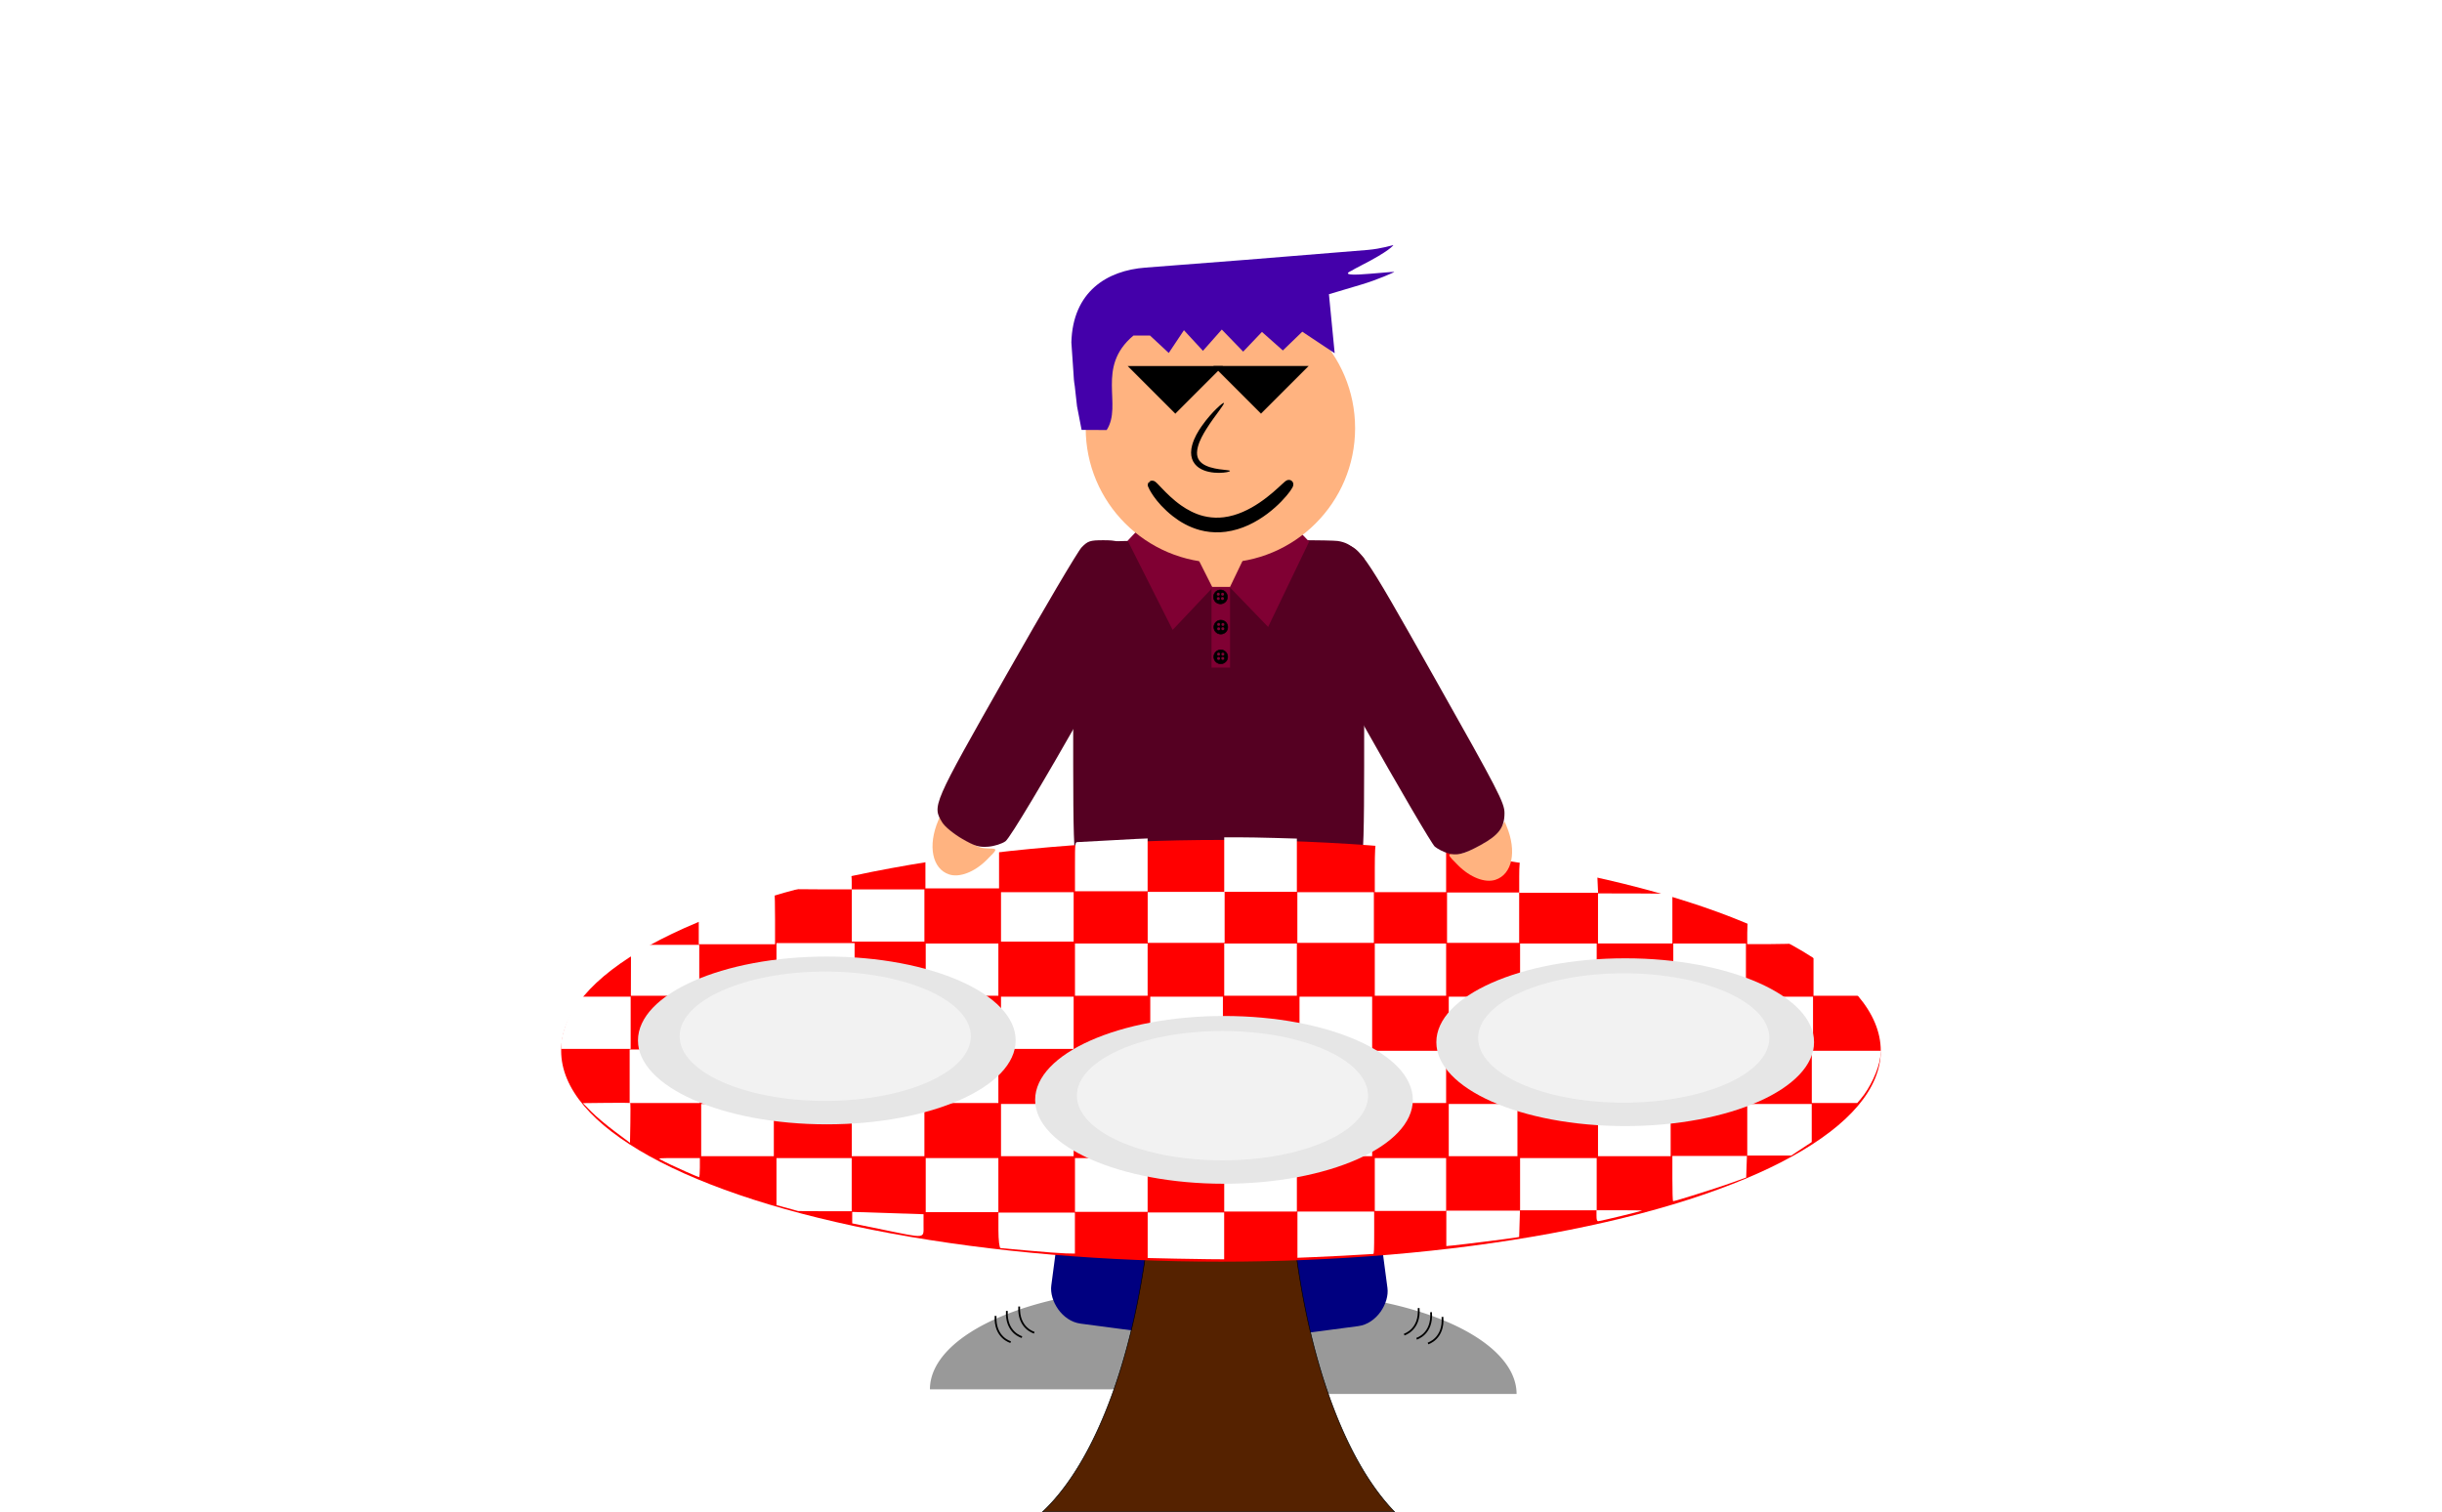 <?xml version="1.0" encoding="UTF-8" standalone="no"?>
<!-- Created with Inkscape (http://www.inkscape.org/) -->

<svg
   xmlns:osb="http://www.openswatchbook.org/uri/2009/osb"
   xmlns:dc="http://purl.org/dc/elements/1.1/"
   xmlns:cc="http://creativecommons.org/ns#"
   xmlns:rdf="http://www.w3.org/1999/02/22-rdf-syntax-ns#"
   xmlns:svg="http://www.w3.org/2000/svg"
   xmlns="http://www.w3.org/2000/svg"
   xmlns:sodipodi="http://sodipodi.sourceforge.net/DTD/sodipodi-0.dtd"
   xmlns:inkscape="http://www.inkscape.org/namespaces/inkscape"
   width="1153mm"
   height="714mm"
   viewBox="0 0 4085.433 2529.922"
   id="svg2"
   version="1.1"
   inkscape:version="0.91 r13725"
   sodipodi:docname="movieBob.svg">
  <defs
     id="defs4">
    <inkscape:path-effect
       effect="skeletal"
       id="path-effect4569"
       is_visible="true"
       pattern="m -200.144,-127.759 c 0,-2.76 2.24,-5 5,-5 2.76,0 5,2.24 5,5 0,2.76 -2.24,5 -5,5 -2.76,0 -5,-2.24 -5,-5 z"
       copytype="single_stretched"
       prop_scale="1"
       scale_y_rel="false"
       spacing="0"
       normal_offset="0"
       tang_offset="0"
       prop_units="false"
       vertical_pattern="false"
       fuse_tolerance="0" />
    <linearGradient
       id="linearGradient5473"
       osb:paint="solid">
      <stop
         style="stop-color:#000000;stop-opacity:1;"
         offset="0"
         id="stop5475" />
    </linearGradient>
    <inkscape:path-effect
       effect="skeletal"
       id="path-effect5061"
       is_visible="true"
       pattern="m -195.429,-123.286 c 0,-2.76 2.24,-5 5,-5 2.76,0 5,2.24 5,5 0,2.76 -2.24,5 -5,5 -2.76,0 -5,-2.24 -5,-5 z"
       copytype="single_stretched"
       prop_scale="1"
       scale_y_rel="false"
       spacing="0"
       normal_offset="0"
       tang_offset="0"
       prop_units="false"
       vertical_pattern="false"
       fuse_tolerance="0" />
    <inkscape:path-effect
       effect="skeletal"
       id="path-effect5055"
       is_visible="true"
       pattern="m 2565.714,-1172.143 c 0,-2.76 2.24,-5 5,-5 2.76,0 5,2.24 5,5 0,2.76 -2.24,5 -5,5 -2.76,0 -5,-2.24 -5,-5 z"
       copytype="single_stretched"
       prop_scale="1"
       scale_y_rel="false"
       spacing="0"
       normal_offset="0"
       tang_offset="0"
       prop_units="false"
       vertical_pattern="false"
       fuse_tolerance="0" />
    <inkscape:path-effect
       effect="skeletal"
       id="path-effect6610"
       is_visible="true"
       pattern="m 2379.185,94.098 c 0,-2.76 2.24,-5 5,-5 2.76,0 5,2.24 5,5 0,2.76 -2.24,5 -5,5 -2.76,0 -5,-2.24 -5,-5 z"
       copytype="single_stretched"
       prop_scale="1"
       scale_y_rel="false"
       spacing="0"
       normal_offset="0"
       tang_offset="0"
       prop_units="false"
       vertical_pattern="false"
       fuse_tolerance="0" />
    <inkscape:path-effect
       effect="skeletal"
       id="path-effect6064"
       is_visible="true"
       pattern="M 2,3 C 2,0.24 4.24,-2 7,-2 9.76,-2 12,0.24 12,3 12,5.76 9.76,8 7,8 4.24,8 2,5.76 2,3 Z"
       copytype="single_stretched"
       prop_scale="1"
       scale_y_rel="false"
       spacing="0"
       normal_offset="0"
       tang_offset="0"
       prop_units="false"
       vertical_pattern="false"
       fuse_tolerance="0" />
    <inkscape:path-effect
       effect="skeletal"
       id="path-effect6024"
       is_visible="true"
       pattern="M 0,5 C 0,2.24 2.24,0 5,0 7.76,0 10,2.24 10,5 10,7.76 7.76,10 5,10 2.24,10 0,7.76 0,5 Z"
       copytype="single_stretched"
       prop_scale="1"
       scale_y_rel="false"
       spacing="0"
       normal_offset="0"
       tang_offset="0"
       prop_units="false"
       vertical_pattern="false"
       fuse_tolerance="0" />
    <inkscape:path-effect
       effect="skeletal"
       id="path-effect6008"
       is_visible="true"
       pattern="M 0,5 C 0,2.24 2.24,0 5,0 7.76,0 10,2.24 10,5 10,7.76 7.76,10 5,10 2.24,10 0,7.76 0,5 Z"
       copytype="single_stretched"
       prop_scale="1"
       scale_y_rel="false"
       spacing="0"
       normal_offset="0"
       tang_offset="0"
       prop_units="false"
       vertical_pattern="false"
       fuse_tolerance="0" />
    <inkscape:path-effect
       effect="skeletal"
       id="path-effect6004"
       is_visible="true"
       pattern="M 0,5 C 0,2.24 2.24,0 5,0 7.76,0 10,2.24 10,5 10,7.76 7.76,10 5,10 2.24,10 0,7.76 0,5 Z"
       copytype="single_stretched"
       prop_scale="1"
       scale_y_rel="false"
       spacing="0"
       normal_offset="0"
       tang_offset="0"
       prop_units="false"
       vertical_pattern="false"
       fuse_tolerance="0" />
    <linearGradient
       id="linearGradient4239"
       osb:paint="gradient">
      <stop
         style="stop-color:#000000;stop-opacity:1;"
         offset="0"
         id="stop4241" />
      <stop
         style="stop-color:#000000;stop-opacity:0;"
         offset="1"
         id="stop4243" />
    </linearGradient>
    <inkscape:path-effect
       effect="skeletal"
       id="path-effect3403"
       is_visible="true"
       pattern="m 711.47,19.098 c 0,-2.76 2.24,-5 5,-5 2.76,0 5,2.24 5,5 0,2.76 -2.24,5 -5,5 -2.76,0 -5,-2.24 -5,-5 z"
       copytype="single_stretched"
       prop_scale="1"
       scale_y_rel="false"
       spacing="0"
       normal_offset="0"
       tang_offset="0"
       prop_units="false"
       vertical_pattern="false"
       fuse_tolerance="0" />
    <inkscape:path-effect
       effect="skeletal"
       id="path-effect3399"
       is_visible="true"
       pattern="M 0,5 C 0,2.24 2.24,0 5,0 7.76,0 10,2.24 10,5 10,7.76 7.76,10 5,10 2.24,10 0,7.76 0,5 Z"
       copytype="single_stretched"
       prop_scale="1"
       scale_y_rel="false"
       spacing="0"
       normal_offset="0"
       tang_offset="0"
       prop_units="false"
       vertical_pattern="false"
       fuse_tolerance="0" />
    <inkscape:path-effect
       effect="skeletal"
       id="path-effect3395"
       is_visible="true"
       pattern="M 0,5 C 0,2.24 2.24,0 5,0 7.76,0 10,2.24 10,5 10,7.76 7.76,10 5,10 2.24,10 0,7.76 0,5 Z"
       copytype="single_stretched"
       prop_scale="1"
       scale_y_rel="false"
       spacing="0"
       normal_offset="0"
       tang_offset="0"
       prop_units="false"
       vertical_pattern="false"
       fuse_tolerance="0" />
    <inkscape:path-effect
       effect="skeletal"
       id="path-effect3391"
       is_visible="true"
       pattern="M 0,5 C 0,2.24 2.24,0 5,0 7.76,0 10,2.24 10,5 10,7.76 7.76,10 5,10 2.24,10 0,7.76 0,5 Z"
       copytype="single_stretched"
       prop_scale="1"
       scale_y_rel="false"
       spacing="0"
       normal_offset="0"
       tang_offset="0"
       prop_units="false"
       vertical_pattern="false"
       fuse_tolerance="0" />
    <inkscape:path-effect
       effect="spiro"
       id="path-effect3389"
       is_visible="true" />
    <inkscape:path-effect
       effect="skeletal"
       id="path-effect3385"
       is_visible="true"
       pattern="M 0,5 C 0,2.24 2.24,0 5,0 7.76,0 10,2.24 10,5 10,7.76 7.76,10 5,10 2.24,10 0,7.76 0,5 Z"
       copytype="single_stretched"
       prop_scale="1"
       scale_y_rel="false"
       spacing="0"
       normal_offset="0"
       tang_offset="0"
       prop_units="false"
       vertical_pattern="false"
       fuse_tolerance="0" />
    <inkscape:path-effect
       effect="spiro"
       id="path-effect3383"
       is_visible="true" />
    <inkscape:path-effect
       effect="skeletal"
       id="path-effect3379"
       is_visible="true"
       pattern="M 0,5 C 0,2.24 2.24,0 5,0 7.76,0 10,2.24 10,5 10,7.76 7.76,10 5,10 2.24,10 0,7.76 0,5 Z"
       copytype="single_stretched"
       prop_scale="1"
       scale_y_rel="false"
       spacing="0"
       normal_offset="0"
       tang_offset="0"
       prop_units="false"
       vertical_pattern="false"
       fuse_tolerance="0" />
    <inkscape:path-effect
       effect="spiro"
       id="path-effect3377"
       is_visible="true" />
    <inkscape:path-effect
       effect="skeletal"
       id="path-effect3373"
       is_visible="true"
       pattern="M 0,5 C 0,2.24 2.24,0 5,0 7.76,0 10,2.24 10,5 10,7.76 7.76,10 5,10 2.24,10 0,7.76 0,5 Z"
       copytype="single_stretched"
       prop_scale="1"
       scale_y_rel="false"
       spacing="0"
       normal_offset="0"
       tang_offset="0"
       prop_units="false"
       vertical_pattern="false"
       fuse_tolerance="0" />
    <inkscape:path-effect
       effect="spiro"
       id="path-effect3371"
       is_visible="true" />
    <filter
       style="color-interpolation-filters:sRGB"
       inkscape:label="Colorize"
       id="filter6460">
      <feComposite
         in2="SourceGraphic"
         operator="arithmetic"
         k1="0"
         k2="1"
         result="composite1"
         id="feComposite6462"
         k3="0"
         k4="0" />
      <feColorMatrix
         in="composite1"
         values="1"
         type="saturate"
         result="colormatrix1"
         id="feColorMatrix6464" />
      <feFlood
         flood-opacity="1"
         flood-color="rgb(40,188,34)"
         result="flood1"
         id="feFlood6466" />
      <feBlend
         in="flood1"
         in2="colormatrix1"
         mode="multiply"
         result="blend1"
         id="feBlend6468" />
      <feBlend
         in2="blend1"
         mode="screen"
         result="blend2"
         id="feBlend6470" />
      <feColorMatrix
         in="blend2"
         values="1"
         type="saturate"
         result="colormatrix2"
         id="feColorMatrix6472" />
      <feComposite
         in="colormatrix2"
         in2="SourceGraphic"
         operator="in"
         result="fbSourceGraphic"
         id="feComposite6474" />
      <feColorMatrix
         result="fbSourceGraphicAlpha"
         in="fbSourceGraphic"
         values="0 0 0 -1 0 0 0 0 -1 0 0 0 0 -1 0 0 0 0 1 0"
         id="feColorMatrix6508" />
      <feComposite
         id="feComposite6510"
         in2="fbSourceGraphic"
         operator="arithmetic"
         k1="0"
         k2="1"
         result="composite1"
         in="fbSourceGraphic"
         k3="0"
         k4="0" />
      <feColorMatrix
         id="feColorMatrix6512"
         in="composite1"
         values="1"
         type="saturate"
         result="colormatrix1" />
      <feFlood
         id="feFlood6514"
         flood-opacity="1"
         flood-color="rgb(40,188,34)"
         result="flood1" />
      <feBlend
         id="feBlend6516"
         in2="colormatrix1"
         in="flood1"
         mode="multiply"
         result="blend1" />
      <feBlend
         id="feBlend6518"
         in2="blend1"
         mode="screen"
         result="blend2" />
      <feColorMatrix
         id="feColorMatrix6520"
         in="blend2"
         values="1"
         type="saturate"
         result="colormatrix2" />
      <feComposite
         id="feComposite6522"
         in2="fbSourceGraphic"
         in="colormatrix2"
         operator="in"
         result="composite2" />
    </filter>
    <filter
       style="color-interpolation-filters:sRGB"
       inkscape:label="Colorize"
       id="filter6476">
      <feComposite
         in2="SourceGraphic"
         operator="arithmetic"
         k1="0"
         k2="1"
         result="composite1"
         id="feComposite6478"
         k3="0"
         k4="0" />
      <feColorMatrix
         in="composite1"
         values="1"
         type="saturate"
         result="colormatrix1"
         id="feColorMatrix6480" />
      <feFlood
         flood-opacity="1"
         flood-color="rgb(40,188,34)"
         result="flood1"
         id="feFlood6482" />
      <feBlend
         in="flood1"
         in2="colormatrix1"
         mode="multiply"
         result="blend1"
         id="feBlend6484" />
      <feBlend
         in2="blend1"
         mode="screen"
         result="blend2"
         id="feBlend6486" />
      <feColorMatrix
         in="blend2"
         values="1"
         type="saturate"
         result="colormatrix2"
         id="feColorMatrix6488" />
      <feComposite
         in="colormatrix2"
         in2="SourceGraphic"
         operator="in"
         result="fbSourceGraphic"
         id="feComposite6490" />
      <feColorMatrix
         result="fbSourceGraphicAlpha"
         in="fbSourceGraphic"
         values="0 0 0 -1 0 0 0 0 -1 0 0 0 0 -1 0 0 0 0 1 0"
         id="feColorMatrix6524" />
      <feComposite
         id="feComposite6526"
         in2="fbSourceGraphic"
         operator="arithmetic"
         k1="0"
         k2="1"
         result="composite1"
         in="fbSourceGraphic"
         k3="0"
         k4="0" />
      <feColorMatrix
         id="feColorMatrix6528"
         in="composite1"
         values="1"
         type="saturate"
         result="colormatrix1" />
      <feFlood
         id="feFlood6530"
         flood-opacity="1"
         flood-color="rgb(40,188,34)"
         result="flood1" />
      <feBlend
         id="feBlend6532"
         in2="colormatrix1"
         in="flood1"
         mode="multiply"
         result="blend1" />
      <feBlend
         id="feBlend6534"
         in2="blend1"
         mode="screen"
         result="blend2" />
      <feColorMatrix
         id="feColorMatrix6536"
         in="blend2"
         values="1"
         type="saturate"
         result="colormatrix2" />
      <feComposite
         id="feComposite6538"
         in2="fbSourceGraphic"
         in="colormatrix2"
         operator="in"
         result="composite2" />
    </filter>
    <filter
       style="color-interpolation-filters:sRGB"
       inkscape:label="Colorize"
       id="filter6492">
      <feComposite
         in2="SourceGraphic"
         operator="arithmetic"
         k1="0"
         k2="1"
         result="composite1"
         id="feComposite6494"
         k3="0"
         k4="0" />
      <feColorMatrix
         in="composite1"
         values="1"
         type="saturate"
         result="colormatrix1"
         id="feColorMatrix6496" />
      <feFlood
         flood-opacity="1"
         flood-color="rgb(40,188,34)"
         result="flood1"
         id="feFlood6498" />
      <feBlend
         in="flood1"
         in2="colormatrix1"
         mode="multiply"
         result="blend1"
         id="feBlend6500" />
      <feBlend
         in2="blend1"
         mode="screen"
         result="blend2"
         id="feBlend6502" />
      <feColorMatrix
         in="blend2"
         values="1"
         type="saturate"
         result="colormatrix2"
         id="feColorMatrix6504" />
      <feComposite
         in="colormatrix2"
         in2="SourceGraphic"
         operator="in"
         result="fbSourceGraphic"
         id="feComposite6506" />
      <feColorMatrix
         result="fbSourceGraphicAlpha"
         in="fbSourceGraphic"
         values="0 0 0 -1 0 0 0 0 -1 0 0 0 0 -1 0 0 0 0 1 0"
         id="feColorMatrix6540" />
      <feComposite
         id="feComposite6542"
         in2="fbSourceGraphic"
         operator="arithmetic"
         k1="0"
         k2="1"
         result="composite1"
         in="fbSourceGraphic"
         k3="0"
         k4="0" />
      <feColorMatrix
         id="feColorMatrix6544"
         in="composite1"
         values="1"
         type="saturate"
         result="colormatrix1" />
      <feFlood
         id="feFlood6546"
         flood-opacity="1"
         flood-color="rgb(40,188,34)"
         result="flood1" />
      <feBlend
         id="feBlend6548"
         in2="colormatrix1"
         in="flood1"
         mode="multiply"
         result="blend1" />
      <feBlend
         id="feBlend6550"
         in2="blend1"
         mode="screen"
         result="blend2" />
      <feColorMatrix
         id="feColorMatrix6552"
         in="blend2"
         values="1"
         type="saturate"
         result="colormatrix2" />
      <feComposite
         id="feComposite6554"
         in2="fbSourceGraphic"
         in="colormatrix2"
         operator="in"
         result="composite2" />
    </filter>
    <filter
       style="color-interpolation-filters:sRGB"
       inkscape:label="Colorize"
       id="filter6572">
      <feComposite
         in2="SourceGraphic"
         operator="arithmetic"
         k1="0"
         k2="1"
         result="composite1"
         id="feComposite6574"
         k3="0"
         k4="0" />
      <feColorMatrix
         in="composite1"
         values="1"
         type="saturate"
         result="colormatrix1"
         id="feColorMatrix6576" />
      <feFlood
         flood-opacity="1"
         flood-color="rgb(200,26,32)"
         result="flood1"
         id="feFlood6578" />
      <feBlend
         in="flood1"
         in2="colormatrix1"
         mode="multiply"
         result="blend1"
         id="feBlend6580" />
      <feBlend
         in2="blend1"
         mode="screen"
         result="blend2"
         id="feBlend6582" />
      <feColorMatrix
         in="blend2"
         values="1"
         type="saturate"
         result="colormatrix2"
         id="feColorMatrix6584" />
      <feComposite
         in="colormatrix2"
         in2="SourceGraphic"
         operator="in"
         result="composite2"
         id="feComposite6586" />
    </filter>
    <pattern
       patternUnits="userSpaceOnUse"
       width="1431.429"
       height="637.143"
       patternTransform="translate(-2017.143,772.362)"
       id="pattern4332">
      <ellipse
         ry="318.571"
         rx="715.714"
         cy="318.571"
         cx="715.714"
         id="path4269"
         style="opacity:1;fill:#ff0000;fill-opacity:1;stroke:none;stroke-opacity:1" />
    </pattern>
    <inkscape:path-effect
       effect="skeletal"
       id="path-effect5061-9"
       is_visible="true"
       pattern="m -297.144,32.306 c 0,-2.76 2.24,-5 5,-5 2.76,0 5,2.24 5,5 0,2.76 -2.24,5 -5,5 -2.76,0 -5,-2.24 -5,-5 z"
       copytype="single_stretched"
       prop_scale="1"
       scale_y_rel="false"
       spacing="0"
       normal_offset="0"
       tang_offset="0"
       prop_units="false"
       vertical_pattern="false"
       fuse_tolerance="0" />
    <inkscape:path-effect
       effect="skeletal"
       id="path-effect5061-3"
       is_visible="true"
       pattern="m -251.429,113.735 c 0,-2.76 2.24,-5 5,-5 2.76,0 5,2.24 5,5 0,2.76 -2.24,5 -5,5 -2.76,0 -5,-2.24 -5,-5 z"
       copytype="single_stretched"
       prop_scale="1"
       scale_y_rel="false"
       spacing="0"
       normal_offset="0"
       tang_offset="0"
       prop_units="false"
       vertical_pattern="false"
       fuse_tolerance="0" />
    <inkscape:path-effect
       effect="skeletal"
       id="path-effect5061-2"
       is_visible="true"
       pattern="m -262.858,341.449 c 0,-2.76 2.24,-5 5,-5 2.76,0 5,2.24 5,5 0,2.76 -2.24,5 -5,5 -2.76,0 -5,-2.24 -5,-5 z"
       copytype="single_stretched"
       prop_scale="1"
       scale_y_rel="false"
       spacing="0"
       normal_offset="0"
       tang_offset="0"
       prop_units="false"
       vertical_pattern="false"
       fuse_tolerance="0" />
    <inkscape:path-effect
       effect="skeletal"
       id="path-effect5061-29"
       is_visible="true"
       pattern="m -188.346,-43.792 c 0,-2.76 2.24,-5 5,-5 2.76,0 5,2.24 5,5 0,2.76 -2.24,5 -5,5 -2.76,0 -5,-2.24 -5,-5 z"
       copytype="single_stretched"
       prop_scale="1"
       scale_y_rel="false"
       spacing="0"
       normal_offset="0"
       tang_offset="0"
       prop_units="false"
       vertical_pattern="false"
       fuse_tolerance="0" />
    <pattern
       patternUnits="userSpaceOnUse"
       width="1431.429"
       height="637.143"
       patternTransform="translate(-2017.143,772.362)"
       id="pattern4332-1">
      <ellipse
         ry="318.571"
         rx="715.714"
         cy="318.571"
         cx="715.714"
         id="path4269-5"
         style="opacity:1;fill:#ff0000;fill-opacity:1;stroke:none;stroke-opacity:1" />
    </pattern>
    <filter
       style="color-interpolation-filters:sRGB"
       inkscape:label="Drop Shadow"
       id="filter5247">
      <feFlood
         flood-opacity="0.498"
         flood-color="rgb(0,0,0)"
         result="flood"
         id="feFlood5249" />
      <feComposite
         in="flood"
         in2="SourceGraphic"
         operator="in"
         result="composite1"
         id="feComposite5251" />
      <feGaussianBlur
         in="composite1"
         stdDeviation="3"
         result="blur"
         id="feGaussianBlur5253" />
      <feOffset
         dx="0"
         dy="10"
         result="offset"
         id="feOffset5255" />
      <feComposite
         in="SourceGraphic"
         in2="offset"
         operator="over"
         result="composite2"
         id="feComposite5257" />
    </filter>
    <filter
       style="color-interpolation-filters:sRGB"
       inkscape:label="Drop Shadow"
       id="filter5247-5">
      <feFlood
         flood-opacity="0.498"
         flood-color="rgb(0,0,0)"
         result="flood"
         id="feFlood5249-0" />
      <feComposite
         in="flood"
         in2="SourceGraphic"
         operator="in"
         result="composite1"
         id="feComposite5251-3" />
      <feGaussianBlur
         in="composite1"
         stdDeviation="3"
         result="blur"
         id="feGaussianBlur5253-6" />
      <feOffset
         dx="0"
         dy="10"
         result="offset"
         id="feOffset5255-4" />
      <feComposite
         in="SourceGraphic"
         in2="offset"
         operator="over"
         result="composite2"
         id="feComposite5257-9" />
    </filter>
    <filter
       style="color-interpolation-filters:sRGB"
       inkscape:label="Drop Shadow"
       id="filter5247-4">
      <feFlood
         flood-opacity="0.498"
         flood-color="rgb(0,0,0)"
         result="flood"
         id="feFlood5249-8" />
      <feComposite
         in="flood"
         in2="SourceGraphic"
         operator="in"
         result="composite1"
         id="feComposite5251-9" />
      <feGaussianBlur
         in="composite1"
         stdDeviation="3"
         result="blur"
         id="feGaussianBlur5253-9" />
      <feOffset
         dx="0"
         dy="10"
         result="offset"
         id="feOffset5255-7" />
      <feComposite
         in="SourceGraphic"
         in2="offset"
         operator="over"
         result="composite2"
         id="feComposite5257-0" />
    </filter>
    <filter
       style="color-interpolation-filters:sRGB"
       inkscape:label="Drop Shadow"
       id="filter6325">
      <feFlood
         flood-opacity="0.498"
         flood-color="rgb(0,0,0)"
         result="flood"
         id="feFlood6327" />
      <feComposite
         in="flood"
         in2="SourceGraphic"
         operator="in"
         result="composite1"
         id="feComposite6329" />
      <feGaussianBlur
         in="composite1"
         stdDeviation="3"
         result="blur"
         id="feGaussianBlur6331" />
      <feOffset
         dx="0"
         dy="15"
         result="offset"
         id="feOffset6333" />
      <feComposite
         in="SourceGraphic"
         in2="offset"
         operator="over"
         result="fbSourceGraphic"
         id="feComposite6335" />
      <feColorMatrix
         result="fbSourceGraphicAlpha"
         in="fbSourceGraphic"
         values="0 0 0 -1 0 0 0 0 -1 0 0 0 0 -1 0 0 0 0 1 0"
         id="feColorMatrix6337" />
      <feFlood
         id="feFlood6339"
         flood-opacity="0.498"
         flood-color="rgb(0,0,0)"
         result="flood"
         in="fbSourceGraphic" />
      <feComposite
         id="feComposite6341"
         in2="fbSourceGraphic"
         in="flood"
         operator="in"
         result="composite1" />
      <feGaussianBlur
         id="feGaussianBlur6343"
         in="composite1"
         stdDeviation="3"
         result="blur" />
      <feOffset
         id="feOffset6345"
         dx="0"
         dy="15"
         result="offset" />
      <feComposite
         id="feComposite6347"
         in2="offset"
         in="fbSourceGraphic"
         operator="over"
         result="composite2" />
    </filter>
    <filter
       style="color-interpolation-filters:sRGB"
       inkscape:label="Drop Shadow"
       id="filter4441">
      <feFlood
         flood-opacity="0.498"
         flood-color="rgb(0,0,0)"
         result="flood"
         id="feFlood4443" />
      <feComposite
         in="flood"
         in2="SourceGraphic"
         operator="in"
         result="composite1"
         id="feComposite4445" />
      <feGaussianBlur
         in="composite1"
         stdDeviation="3"
         result="blur"
         id="feGaussianBlur4447" />
      <feOffset
         dx="0"
         dy="6"
         result="offset"
         id="feOffset4449" />
      <feComposite
         in="SourceGraphic"
         in2="offset"
         operator="over"
         result="composite2"
         id="feComposite4451" />
    </filter>
    <filter
       style="color-interpolation-filters:sRGB"
       inkscape:label="Drop Shadow"
       id="filter4453">
      <feFlood
         flood-opacity="0.498"
         flood-color="rgb(0,0,0)"
         result="flood"
         id="feFlood4455" />
      <feComposite
         in="flood"
         in2="SourceGraphic"
         operator="in"
         result="composite1"
         id="feComposite4457" />
      <feGaussianBlur
         in="composite1"
         stdDeviation="3"
         result="blur"
         id="feGaussianBlur4459" />
      <feOffset
         dx="0"
         dy="6"
         result="offset"
         id="feOffset4461" />
      <feComposite
         in="SourceGraphic"
         in2="offset"
         operator="over"
         result="composite2"
         id="feComposite4463" />
    </filter>
    <filter
       style="color-interpolation-filters:sRGB"
       inkscape:label="Drop Shadow"
       id="filter4465">
      <feFlood
         flood-opacity="0.498"
         flood-color="rgb(0,0,0)"
         result="flood"
         id="feFlood4467" />
      <feComposite
         in="flood"
         in2="SourceGraphic"
         operator="in"
         result="composite1"
         id="feComposite4469" />
      <feGaussianBlur
         in="composite1"
         stdDeviation="3"
         result="blur"
         id="feGaussianBlur4471" />
      <feOffset
         dx="0"
         dy="6"
         result="offset"
         id="feOffset4473" />
      <feComposite
         in="SourceGraphic"
         in2="offset"
         operator="over"
         result="composite2"
         id="feComposite4475" />
    </filter>
    <filter
       style="color-interpolation-filters:sRGB"
       inkscape:label="Drop Shadow"
       id="filter4477">
      <feFlood
         flood-opacity="0.498"
         flood-color="rgb(0,0,0)"
         result="flood"
         id="feFlood4479" />
      <feComposite
         in="flood"
         in2="SourceGraphic"
         operator="in"
         result="composite1"
         id="feComposite4481" />
      <feGaussianBlur
         in="composite1"
         stdDeviation="3"
         result="blur"
         id="feGaussianBlur4483" />
      <feOffset
         dx="0"
         dy="6"
         result="offset"
         id="feOffset4485" />
      <feComposite
         in="SourceGraphic"
         in2="offset"
         operator="over"
         result="composite2"
         id="feComposite4487" />
    </filter>
    <filter
       style="color-interpolation-filters:sRGB"
       inkscape:label="Colorize"
       id="filter6492-5">
      <feComposite
         in2="SourceGraphic"
         operator="arithmetic"
         k1="0"
         k2="1"
         result="composite1"
         id="feComposite6494-3"
         k3="0"
         k4="0" />
      <feColorMatrix
         in="composite1"
         values="1"
         type="saturate"
         result="colormatrix1"
         id="feColorMatrix6496-6" />
      <feFlood
         flood-opacity="1"
         flood-color="rgb(40,188,34)"
         result="flood1"
         id="feFlood6498-5" />
      <feBlend
         in="flood1"
         in2="colormatrix1"
         mode="multiply"
         result="blend1"
         id="feBlend6500-9" />
      <feBlend
         in2="blend1"
         mode="screen"
         result="blend2"
         id="feBlend6502-4" />
      <feColorMatrix
         in="blend2"
         values="1"
         type="saturate"
         result="colormatrix2"
         id="feColorMatrix6504-0" />
      <feComposite
         in="colormatrix2"
         in2="SourceGraphic"
         operator="in"
         result="fbSourceGraphic"
         id="feComposite6506-3" />
      <feColorMatrix
         result="fbSourceGraphicAlpha"
         in="fbSourceGraphic"
         values="0 0 0 -1 0 0 0 0 -1 0 0 0 0 -1 0 0 0 0 1 0"
         id="feColorMatrix6540-2" />
      <feComposite
         id="feComposite6542-9"
         in2="fbSourceGraphic"
         operator="arithmetic"
         k1="0"
         k2="1"
         result="composite1"
         in="fbSourceGraphic"
         k3="0"
         k4="0" />
      <feColorMatrix
         id="feColorMatrix6544-6"
         in="composite1"
         values="1"
         type="saturate"
         result="colormatrix1" />
      <feFlood
         id="feFlood6546-8"
         flood-opacity="1"
         flood-color="rgb(40,188,34)"
         result="flood1" />
      <feBlend
         id="feBlend6548-8"
         in2="colormatrix1"
         in="flood1"
         mode="multiply"
         result="blend1" />
      <feBlend
         id="feBlend6550-0"
         in2="blend1"
         mode="screen"
         result="blend2" />
      <feColorMatrix
         id="feColorMatrix6552-3"
         in="blend2"
         values="1"
         type="saturate"
         result="colormatrix2" />
      <feComposite
         id="feComposite6554-3"
         in2="fbSourceGraphic"
         in="colormatrix2"
         operator="in"
         result="composite2" />
    </filter>
    <filter
       style="color-interpolation-filters:sRGB"
       inkscape:label="Drop Shadow"
       id="filter6148">
      <feFlood
         flood-opacity="0.498"
         flood-color="rgb(0,0,0)"
         result="flood"
         id="feFlood6150" />
      <feComposite
         in="flood"
         in2="SourceGraphic"
         operator="in"
         result="composite1"
         id="feComposite6152" />
      <feGaussianBlur
         in="composite1"
         stdDeviation="3"
         result="blur"
         id="feGaussianBlur6154" />
      <feOffset
         dx="0"
         dy="6"
         result="offset"
         id="feOffset6156" />
      <feComposite
         in="SourceGraphic"
         in2="offset"
         operator="over"
         result="composite2"
         id="feComposite6158" />
    </filter>
    <filter
       style="color-interpolation-filters:sRGB"
       inkscape:label="Drop Shadow"
       id="filter6160">
      <feFlood
         flood-opacity="0.498"
         flood-color="rgb(0,0,0)"
         result="flood"
         id="feFlood6162" />
      <feComposite
         in="flood"
         in2="SourceGraphic"
         operator="in"
         result="composite1"
         id="feComposite6164" />
      <feGaussianBlur
         in="composite1"
         stdDeviation="3"
         result="blur"
         id="feGaussianBlur6166" />
      <feOffset
         dx="0"
         dy="6"
         result="offset"
         id="feOffset6168" />
      <feComposite
         in="SourceGraphic"
         in2="offset"
         operator="over"
         result="composite2"
         id="feComposite6170" />
    </filter>
    <filter
       style="color-interpolation-filters:sRGB"
       inkscape:label="Drop Shadow"
       id="filter3815">
      <feFlood
         flood-opacity="0.498"
         flood-color="rgb(0,0,0)"
         result="flood"
         id="feFlood3817" />
      <feComposite
         in="flood"
         in2="SourceGraphic"
         operator="in"
         result="composite1"
         id="feComposite3819" />
      <feGaussianBlur
         in="composite1"
         stdDeviation="3"
         result="blur"
         id="feGaussianBlur3821" />
      <feOffset
         dx="0"
         dy="6"
         result="offset"
         id="feOffset3823" />
      <feComposite
         in="SourceGraphic"
         in2="offset"
         operator="over"
         result="composite2"
         id="feComposite3825" />
    </filter>
    <filter
       style="color-interpolation-filters:sRGB"
       inkscape:label="Drop Shadow"
       id="filter3827">
      <feFlood
         flood-opacity="0.498"
         flood-color="rgb(0,0,0)"
         result="flood"
         id="feFlood3829" />
      <feComposite
         in="flood"
         in2="SourceGraphic"
         operator="in"
         result="composite1"
         id="feComposite3831" />
      <feGaussianBlur
         in="composite1"
         stdDeviation="3"
         result="blur"
         id="feGaussianBlur3833" />
      <feOffset
         dx="0"
         dy="6"
         result="offset"
         id="feOffset3835" />
      <feComposite
         in="SourceGraphic"
         in2="offset"
         operator="over"
         result="composite2"
         id="feComposite3837" />
    </filter>
    <filter
       style="color-interpolation-filters:sRGB"
       inkscape:label="Drop Shadow"
       id="filter3839">
      <feFlood
         flood-opacity="0.498"
         flood-color="rgb(0,0,0)"
         result="flood"
         id="feFlood3841" />
      <feComposite
         in="flood"
         in2="SourceGraphic"
         operator="in"
         result="composite1"
         id="feComposite3843" />
      <feGaussianBlur
         in="composite1"
         stdDeviation="3"
         result="blur"
         id="feGaussianBlur3845" />
      <feOffset
         dx="0"
         dy="6"
         result="offset"
         id="feOffset3847" />
      <feComposite
         in="SourceGraphic"
         in2="offset"
         operator="over"
         result="composite2"
         id="feComposite3849" />
    </filter>
    <filter
       style="color-interpolation-filters:sRGB"
       inkscape:label="Drop Shadow"
       id="filter3851">
      <feFlood
         flood-opacity="0.498"
         flood-color="rgb(0,0,0)"
         result="flood"
         id="feFlood3853" />
      <feComposite
         in="flood"
         in2="SourceGraphic"
         operator="in"
         result="composite1"
         id="feComposite3855" />
      <feGaussianBlur
         in="composite1"
         stdDeviation="3"
         result="blur"
         id="feGaussianBlur3857" />
      <feOffset
         dx="0"
         dy="6"
         result="offset"
         id="feOffset3859" />
      <feComposite
         in="SourceGraphic"
         in2="offset"
         operator="over"
         result="composite2"
         id="feComposite3861" />
    </filter>
    <filter
       style="color-interpolation-filters:sRGB"
       inkscape:label="Drop Shadow"
       id="filter3863">
      <feFlood
         flood-opacity="0.498"
         flood-color="rgb(0,0,0)"
         result="flood"
         id="feFlood3865" />
      <feComposite
         in="flood"
         in2="SourceGraphic"
         operator="in"
         result="composite1"
         id="feComposite3867" />
      <feGaussianBlur
         in="composite1"
         stdDeviation="3"
         result="blur"
         id="feGaussianBlur3869" />
      <feOffset
         dx="0"
         dy="6"
         result="offset"
         id="feOffset3871" />
      <feComposite
         in="SourceGraphic"
         in2="offset"
         operator="over"
         result="composite2"
         id="feComposite3873" />
    </filter>
    <filter
       style="color-interpolation-filters:sRGB"
       inkscape:label="Drop Shadow"
       id="filter3875">
      <feFlood
         flood-opacity="0.498"
         flood-color="rgb(0,0,0)"
         result="flood"
         id="feFlood3877" />
      <feComposite
         in="flood"
         in2="SourceGraphic"
         operator="in"
         result="composite1"
         id="feComposite3879" />
      <feGaussianBlur
         in="composite1"
         stdDeviation="3"
         result="blur"
         id="feGaussianBlur3881" />
      <feOffset
         dx="0"
         dy="6"
         result="offset"
         id="feOffset3883" />
      <feComposite
         in="SourceGraphic"
         in2="offset"
         operator="over"
         result="composite2"
         id="feComposite3885" />
    </filter>
    <filter
       style="color-interpolation-filters:sRGB"
       inkscape:label="Drop Shadow"
       id="filter3887">
      <feFlood
         flood-opacity="0.498"
         flood-color="rgb(0,0,0)"
         result="flood"
         id="feFlood3889" />
      <feComposite
         in="flood"
         in2="SourceGraphic"
         operator="in"
         result="composite1"
         id="feComposite3891" />
      <feGaussianBlur
         in="composite1"
         stdDeviation="3"
         result="blur"
         id="feGaussianBlur3893" />
      <feOffset
         dx="0"
         dy="6"
         result="offset"
         id="feOffset3895" />
      <feComposite
         in="SourceGraphic"
         in2="offset"
         operator="over"
         result="composite2"
         id="feComposite3897" />
    </filter>
    <filter
       style="color-interpolation-filters:sRGB"
       inkscape:label="Drop Shadow"
       id="filter3899">
      <feFlood
         flood-opacity="0.498"
         flood-color="rgb(0,0,0)"
         result="flood"
         id="feFlood3901" />
      <feComposite
         in="flood"
         in2="SourceGraphic"
         operator="in"
         result="composite1"
         id="feComposite3903" />
      <feGaussianBlur
         in="composite1"
         stdDeviation="3"
         result="blur"
         id="feGaussianBlur3905" />
      <feOffset
         dx="0"
         dy="6"
         result="offset"
         id="feOffset3907" />
      <feComposite
         in="SourceGraphic"
         in2="offset"
         operator="over"
         result="composite2"
         id="feComposite3909" />
    </filter>
    <filter
       style="color-interpolation-filters:sRGB"
       inkscape:label="Drop Shadow"
       id="filter3911">
      <feFlood
         flood-opacity="0.498"
         flood-color="rgb(0,0,0)"
         result="flood"
         id="feFlood3913" />
      <feComposite
         in="flood"
         in2="SourceGraphic"
         operator="in"
         result="composite1"
         id="feComposite3915" />
      <feGaussianBlur
         in="composite1"
         stdDeviation="3"
         result="blur"
         id="feGaussianBlur3917" />
      <feOffset
         dx="0"
         dy="6"
         result="offset"
         id="feOffset3919" />
      <feComposite
         in="SourceGraphic"
         in2="offset"
         operator="over"
         result="composite2"
         id="feComposite3921" />
    </filter>
    <filter
       style="color-interpolation-filters:sRGB"
       inkscape:label="Drop Shadow"
       id="filter3923">
      <feFlood
         flood-opacity="0.498"
         flood-color="rgb(0,0,0)"
         result="flood"
         id="feFlood3925" />
      <feComposite
         in="flood"
         in2="SourceGraphic"
         operator="in"
         result="composite1"
         id="feComposite3927" />
      <feGaussianBlur
         in="composite1"
         stdDeviation="3"
         result="blur"
         id="feGaussianBlur3929" />
      <feOffset
         dx="0"
         dy="6"
         result="offset"
         id="feOffset3931" />
      <feComposite
         in="SourceGraphic"
         in2="offset"
         operator="over"
         result="composite2"
         id="feComposite3933" />
    </filter>
    <filter
       style="color-interpolation-filters:sRGB"
       inkscape:label="Drop Shadow"
       id="filter3935">
      <feFlood
         flood-opacity="0.498"
         flood-color="rgb(0,0,0)"
         result="flood"
         id="feFlood3937" />
      <feComposite
         in="flood"
         in2="SourceGraphic"
         operator="in"
         result="composite1"
         id="feComposite3939" />
      <feGaussianBlur
         in="composite1"
         stdDeviation="3"
         result="blur"
         id="feGaussianBlur3941" />
      <feOffset
         dx="0"
         dy="6"
         result="offset"
         id="feOffset3943" />
      <feComposite
         in="SourceGraphic"
         in2="offset"
         operator="over"
         result="composite2"
         id="feComposite3945" />
    </filter>
    <filter
       style="color-interpolation-filters:sRGB"
       inkscape:label="Drop Shadow"
       id="filter3947">
      <feFlood
         flood-opacity="0.498"
         flood-color="rgb(0,0,0)"
         result="flood"
         id="feFlood3949" />
      <feComposite
         in="flood"
         in2="SourceGraphic"
         operator="in"
         result="composite1"
         id="feComposite3951" />
      <feGaussianBlur
         in="composite1"
         stdDeviation="3"
         result="blur"
         id="feGaussianBlur3953" />
      <feOffset
         dx="0"
         dy="6"
         result="offset"
         id="feOffset3955" />
      <feComposite
         in="SourceGraphic"
         in2="offset"
         operator="over"
         result="composite2"
         id="feComposite3957" />
    </filter>
    <filter
       style="color-interpolation-filters:sRGB"
       inkscape:label="Drop Shadow"
       id="filter3959">
      <feFlood
         flood-opacity="0.498"
         flood-color="rgb(0,0,0)"
         result="flood"
         id="feFlood3961" />
      <feComposite
         in="flood"
         in2="SourceGraphic"
         operator="in"
         result="composite1"
         id="feComposite3963" />
      <feGaussianBlur
         in="composite1"
         stdDeviation="3"
         result="blur"
         id="feGaussianBlur3965" />
      <feOffset
         dx="0"
         dy="6"
         result="offset"
         id="feOffset3967" />
      <feComposite
         in="SourceGraphic"
         in2="offset"
         operator="over"
         result="composite2"
         id="feComposite3969" />
    </filter>
  </defs>
  <sodipodi:namedview
     id="base"
     pagecolor="#ffffff"
     bordercolor="#666666"
     borderopacity="1.0"
     inkscape:pageopacity="0.0"
     inkscape:pageshadow="2"
     inkscape:zoom="0.32"
     inkscape:cx="1749.8396"
     inkscape:cy="818.36168"
     inkscape:document-units="px"
     inkscape:current-layer="layer13"
     showgrid="false"
     inkscape:window-width="1280"
     inkscape:window-height="962"
     inkscape:window-x="-8"
     inkscape:window-y="-8"
     inkscape:window-maximized="1"
     inkscape:object-nodes="false"
     inkscape:snap-midpoints="false"
     inkscape:snap-smooth-nodes="false"
     inkscape:snap-intersection-paths="false"
     inkscape:object-paths="false"
     fit-margin-top="0"
     fit-margin-left="0"
     fit-margin-right="0"
     fit-margin-bottom="0"
     showguides="false"
     units="mm">
    <inkscape:grid
       type="xygrid"
       id="grid5105"
       originx="959.887"
       originy="904.755" />
  </sodipodi:namedview>
  <g
     inkscape:label="Layer 1"
     inkscape:groupmode="layer"
     id="layer1"
     style="display:inline"
     transform="translate(959.887,572.805)" />
  <g
     inkscape:groupmode="layer"
     id="layer14"
     inkscape:label="feet"
     style="display:inline"
     transform="translate(239.455,443.408)">
    <path
       style="opacity:1;fill:#999999;fill-opacity:1;filter:url(#filter6160)"
       id="path5435"
       sodipodi:type="arc"
       sodipodi:cx="1710.943"
       sodipodi:cy="1875.0363"
       sodipodi:rx="394.64957"
       sodipodi:ry="170.24095"
       sodipodi:start="3.1415927"
       sodipodi:end="4.712389"
       d="m 1316.293,1875.036 a 394.65,170.241 0 0 1 394.65,-170.241 l 0,170.241 z" />
    <path
       style="opacity:1;fill:#999999;fill-opacity:1;filter:url(#filter6148)"
       id="path5435-1"
       sodipodi:type="arc"
       sodipodi:cx="-965.23828"
       sodipodi:cy="1882.7751"
       sodipodi:rx="394.64975"
       sodipodi:ry="170.24103"
       sodipodi:start="3.1415927"
       sodipodi:end="4.712389"
       d="m -1359.888,1882.775 a 394.65,170.241 0 0 1 394.65,-170.241 l -10e-6,170.241 z"
       transform="matrix(-1,0,0,1,937.871,6.2679976e-5)" />
    <path
       style="fill:none;fill-opacity:1;fill-rule:evenodd;stroke:#000000;stroke-width:3;stroke-linecap:butt;stroke-linejoin:miter;stroke-miterlimit:4;stroke-dasharray:none;stroke-opacity:1"
       d="m 1465.645,1742.482 c -2.059,36.608 25.24,43.793 25.24,43.793"
       id="path5453"
       inkscape:connector-curvature="0" />
    <path
       style="fill:none;fill-opacity:1;fill-rule:evenodd;stroke:#000000;stroke-width:3;stroke-linecap:butt;stroke-linejoin:miter;stroke-miterlimit:4;stroke-dasharray:none;stroke-opacity:1"
       d="m 1445.035,1749.88 c -2.059,36.608 25.24,43.793 25.24,43.793"
       id="path5453-9"
       inkscape:connector-curvature="0" />
    <path
       style="fill:none;fill-opacity:1;fill-rule:evenodd;stroke:#000000;stroke-width:3;stroke-linecap:butt;stroke-linejoin:miter;stroke-miterlimit:4;stroke-dasharray:none;stroke-opacity:1"
       d="m 1426.146,1758.224 c -2.059,36.608 25.24,43.793 25.24,43.793"
       id="path5453-2"
       inkscape:connector-curvature="0" />
    <path
       style="fill:none;fill-opacity:1;fill-rule:evenodd;stroke:#000000;stroke-width:3;stroke-linecap:butt;stroke-linejoin:miter;stroke-miterlimit:4;stroke-dasharray:none;stroke-opacity:1"
       d="m 2133.895,1745.085 c 2.917,36.549 -24.207,44.373 -24.207,44.373"
       id="path5453-7"
       inkscape:connector-curvature="0" />
    <path
       style="fill:none;fill-opacity:1;fill-rule:evenodd;stroke:#000000;stroke-width:3;stroke-linecap:butt;stroke-linejoin:miter;stroke-miterlimit:4;stroke-dasharray:none;stroke-opacity:1"
       d="m 2154.673,1751.998 c 2.917,36.549 -24.207,44.373 -24.207,44.373"
       id="path5453-9-8"
       inkscape:connector-curvature="0" />
    <path
       style="fill:none;fill-opacity:1;fill-rule:evenodd;stroke:#000000;stroke-width:3;stroke-linecap:butt;stroke-linejoin:miter;stroke-miterlimit:4;stroke-dasharray:none;stroke-opacity:1"
       d="m 2173.753,1759.898 c 2.917,36.549 -24.207,44.373 -24.207,44.373"
       id="path5453-2-0"
       inkscape:connector-curvature="0" />
  </g>
  <g
     inkscape:groupmode="layer"
     id="layer13"
     inkscape:label="leg"
     style="display:inline"
     transform="translate(239.455,443.408)">
    <rect
       style="display:inline;opacity:1;fill:#000080;fill-opacity:1"
       id="rect5416"
       width="226.988"
       height="794.458"
       x="1730.638"
       y="756.445"
       ry="56.886"
       transform="matrix(0.991,0.131,-0.131,0.991,0,0)" />
    <rect
       style="display:inline;opacity:1;fill:#000080;fill-opacity:1"
       id="rect5416-6"
       width="226.988"
       height="794.458"
       x="-1840.187"
       y="1232.703"
       ry="56.886"
       transform="matrix(-0.991,0.131,0.131,0.991,0,0)" />
  </g>
  <g
     inkscape:groupmode="layer"
     id="layer10"
     inkscape:label="table Bottom"
     transform="translate(226.599,443.408)"
     style="display:inline">
    <path
       style="opacity:1;fill:#552200;fill-opacity:1;stroke:#000000;stroke-width:1.024;stroke-miterlimit:4;stroke-dasharray:none;stroke-opacity:1"
       d="m 1705.07,1442.46 a 297.785,700.187 0 0 1 -187.479,643.542 l 588.863,0 a 297.785,700.187 0 0 1 -178.366,-640.99 297.785,700.187 0 0 1 0.055,-2.552 l -223.072,0 z"
       id="rect6620"
       inkscape:connector-curvature="0" />
  </g>
  <g
     inkscape:groupmode="layer"
     id="layer4"
     inkscape:label="body"
     style="display:inline"
     transform="translate(959.887,572.805)">
    <path
       style="opacity:1;fill:#550022;fill-opacity:1;stroke:none;stroke-width:20;stroke-linecap:round;stroke-miterlimit:4;stroke-dasharray:none;stroke-opacity:1"
       d="m 860.904,897.534 c -26.204,-15.977 -25.339,-6.501 -25.339,-277.679 0,-267.581 -0.174,-265.423 22.614,-280.362 10.406,-6.822 25.336,-7.442 206.515,-8.585 107.414,-0.678 203.335,-0.063 213.159,1.367 12.715,1.85 21.698,6.436 31.178,15.916 l 13.317,13.317 0,254.051 c 0,278.737 0.654,271.003 -24.006,283.756 -10.1,5.223 -41.556,6.1 -218.179,6.088 -197.593,-0.016 -206.927,-0.349 -219.258,-7.868 z"
       id="path6112"
       inkscape:connector-curvature="0" />
  </g>
  <g
     inkscape:groupmode="layer"
     id="layer7"
     inkscape:label="table"
     style="display:inline;opacity:1"
     transform="translate(959.887,572.805)">
    <ellipse
       style="display:inline;opacity:1;fill:#ff0000;fill-opacity:1;stroke:none;stroke-width:1;stroke-miterlimit:4;stroke-dasharray:none;stroke-opacity:1;filter:url(#filter4477)"
       id="path5458-8"
       cx="364.959"
       cy="1317.859"
       rx="1085.391"
       ry="482.635"
       transform="matrix(1.017,0,0,0.731,711.601,217.536)" />
    <path
       style="display:inline;opacity:1;fill:#ffffff;fill-opacity:1;stroke:none;stroke-opacity:1"
       d="m 711.531,849.9 -6.491,0.695 c -17.243,1.846 -46.905,5.283 -62.56,7.25 -14.338,1.801 -48.123,6.353 -52.895,7.127 l -1.242,0.201 0,24.204 0,24.203 61.596,0 61.592,0 0,-31.841 0,-31.839 z"
       id="path6252"
       inkscape:connector-curvature="0" />
    <path
       style="display:inline;opacity:1;fill:#ffffff;fill-opacity:1;stroke:none;stroke-opacity:1"
       d="m 838.534,877.21 c 0,-39.676 0.15,-41.102 4.309,-41.102 2.37,0 21.511,-1.036 42.536,-2.301 21.025,-1.266 46.431,-2.648 56.457,-3.071 l 18.23,-0.77 0,44.173 0,44.173 -60.766,0 -60.766,0 0,-41.102 z"
       id="path3683-2"
       inkscape:connector-curvature="0" />
    <path
       style="display:inline;opacity:1;fill:#ffffff;fill-opacity:1;stroke:none;stroke-opacity:1"
       d="m 1088.227,873.714 0,-45.632 23.953,0 c 13.174,0 40.519,0.482 60.766,1.071 l 36.813,1.071 0,44.561 0,44.561 -60.766,0 -60.766,0 0,-45.632 z"
       id="path3685-2"
       inkscape:connector-curvature="0" />
    <path
       style="display:inline;opacity:1;fill:#ffffff;fill-opacity:1;stroke:none;stroke-opacity:1"
       d="m 1340.13,878.822 c 0,-25.415 0.816,-41.041 2.143,-41.041 4.397,0 90.083,8.325 103.369,10.043 l 13.81,1.786 0,35.127 0,35.127 -59.661,0 -59.661,0 0,-41.041 z"
       id="path3687-4"
       inkscape:connector-curvature="0" />
    <path
       style="display:inline;opacity:1;fill:#ffffff;fill-opacity:1;stroke:none;stroke-opacity:1"
       d="m 1581.755,893.55 c 0,-17.578 0.834,-27.347 2.334,-27.347 2.894,0 104.044,19.511 118.06,22.773 l 10.222,2.379 0.656,14.771 0.656,14.771 -65.965,0 -65.965,0 0,-27.347 z"
       id="path3689-8"
       inkscape:connector-curvature="0" />
    <path
       style="display:inline;opacity:1;fill:#ffffff;fill-opacity:1;stroke:none;stroke-opacity:1"
       d="m 1713.564,963.84 0,-41.872 57.115,0.021 c 31.413,0.012 59.405,0.434 62.205,0.939 l 5.089,0.918 0,40.933 0,40.933 -62.204,0 -62.205,0 0,-41.872 z"
       id="path3693-0"
       inkscape:connector-curvature="0" />
    <path
       style="display:inline;opacity:1;fill:#ffffff;fill-opacity:1;stroke:none;stroke-opacity:1"
       d="m 1460.994,962.548 0,-42.13 60.328,0 60.329,0 0,42.13 0,42.13 -60.329,0 -60.328,0 0,-42.13 z"
       id="path3695-8"
       inkscape:connector-curvature="0" />
    <path
       style="display:inline;opacity:1;fill:#ffffff;fill-opacity:1;stroke:none;stroke-opacity:1"
       d="m 1210.582,962.289 0,-42.389 64.003,0 64.002,0 0,42.389 0,42.389 -64.002,0 -64.003,0 0,-42.389 z"
       id="path3697-5"
       inkscape:connector-curvature="0" />
    <path
       style="display:inline;opacity:1;fill:#ffffff;fill-opacity:1;stroke:none;stroke-opacity:1"
       d="m 960.17,962.031 0,-42.647 64.362,0 64.362,0 0,42.647 0,42.647 -64.362,0 -64.362,0 0,-42.647 z"
       id="path3699-9"
       inkscape:connector-curvature="0" />
    <path
       style="display:inline;opacity:1;fill:#ffffff;fill-opacity:1;stroke:none;stroke-opacity:1"
       d="m 714.793,961.255 0,-41.355 60.766,0 60.766,0 0,41.355 0,41.355 -60.766,0 -60.766,0 0,-41.355 z"
       id="path3701-8"
       inkscape:connector-curvature="0" />
    <path
       style="display:inline;opacity:1;fill:#ffffff;fill-opacity:1;stroke:none;stroke-opacity:1"
       d="m 465.1,958.929 0,-43.681 60.766,0 60.766,0 0,43.681 0,43.681 -60.766,0 -60.766,0 0,-43.681 z"
       id="path3703-4"
       inkscape:connector-curvature="0" />
    <path
       style="display:inline;opacity:1;fill:#ffffff;fill-opacity:1;stroke:none;stroke-opacity:1"
       d="m 209.129,984.683 0,-22.313 36.128,-12.141 c 30.516,-10.255 87.356,-27.544 90.552,-27.544 0.525,0 0.955,18.97 0.955,42.156 l 0,42.156 -63.818,0 -63.817,0 0,-22.314 z"
       id="path3705-9"
       inkscape:connector-curvature="0" />
    <path
       style="display:inline;opacity:1;fill:#ffffff;fill-opacity:1;stroke:none;stroke-opacity:1"
       d="m 98.477,1021.353 c -0.936,0.593 -1.842,1.15 -2.728,1.685 l -0.089,33.334 -0.099,36.778 57.204,0 57.206,0 0,-42.585 0,-42.585 -47.333,0 -42.362,0 -21.8,13.373 z"
       id="path3707-6"
       inkscape:connector-curvature="0" />
    <path
       style="display:inline;opacity:1;fill:#ffffff;fill-opacity:1;stroke:none;stroke-opacity:1"
       d="m 339.149,1049.103 0,-44.047 65.343,0 65.343,0 0,44.047 0,44.047 -65.343,0 -65.343,0 0,-44.047 z"
       id="path3709-1"
       inkscape:connector-curvature="0" />
    <path
       style="display:inline;opacity:1;fill:#ffffff;fill-opacity:1;stroke:none;stroke-opacity:1"
       d="m 588.842,1049.468 0,-43.681 60.766,0 60.766,0 0,43.681 0,43.681 -60.766,0 -60.766,0 0,-43.681 z"
       id="path3711-6"
       inkscape:connector-curvature="0" />
    <path
       style="display:inline;opacity:1;fill:#ffffff;fill-opacity:1;stroke:none;stroke-opacity:1"
       d="m 838.534,1049.468 0,-43.681 60.766,0 60.766,0 0,43.681 0,43.681 -60.766,0 -60.766,0 0,-43.681 z"
       id="path3713-3"
       inkscape:connector-curvature="0" />
    <path
       style="display:inline;opacity:1;fill:#ffffff;fill-opacity:1;stroke:none;stroke-opacity:1"
       d="m 1088.227,1049.468 0,-43.681 60.766,0 60.766,0 0,43.681 0,43.681 -60.766,0 -60.766,0 0,-43.681 z"
       id="path3715-0"
       inkscape:connector-curvature="0" />
    <path
       style="display:inline;opacity:1;fill:#ffffff;fill-opacity:1;stroke:none;stroke-opacity:1"
       d="m 1340.13,1049.468 0,-43.681 59.661,0 59.661,0 0,43.681 0,43.681 -59.661,0 -59.661,0 0,-43.681 z"
       id="path3717-4"
       inkscape:connector-curvature="0" />
    <path
       style="display:inline;opacity:1;fill:#ffffff;fill-opacity:1;stroke:none;stroke-opacity:1"
       d="m 1583.194,1049.468 0,-43.681 64.08,0 64.08,0 0,43.681 0,43.681 -64.08,0 -64.08,0 0,-43.681 z"
       id="path3719-7"
       inkscape:connector-curvature="0" />
    <path
       style="display:inline;opacity:1;fill:#ffffff;fill-opacity:1;stroke:none;stroke-opacity:1"
       d="m 1839.515,1049.468 0,-43.681 60.766,0 60.766,0 0,43.681 0,43.681 -60.766,0 -60.766,0 0,-43.681 z"
       id="path3721-5"
       inkscape:connector-curvature="0" />
    <path
       style="display:inline;opacity:1;fill:#ffffff;fill-opacity:1;stroke:none;stroke-opacity:1"
       d="m 1963.257,987.925 c 0,-10.352 0.568,-18.821 1.262,-18.821 3.588,0 72.818,33.362 75.24,36.258 0.688,0.823 -14.586,1.384 -37.672,1.384 l -38.83,0 0,-18.821 z"
       id="path3723-2"
       inkscape:connector-curvature="0" />
    <path
       style="display:inline;opacity:1;fill:#ffffff;fill-opacity:1;stroke:none;stroke-opacity:1"
       d="m 2074.104,1060.551 0,-32.599 5.114,2.357 c 11.771,5.426 59.862,46.053 68.783,58.107 l 3.503,4.734 -38.7,0 -38.7,0 0,-32.599 z"
       id="path3725-9"
       inkscape:connector-curvature="0" />
    <path
       style="display:inline;opacity:1;fill:#ffffff;fill-opacity:1;stroke:none;stroke-opacity:1"
       d="m 1963.257,1139.454 0,-44.715 55.012,0 55.012,0 0,44.715 0,44.715 -55.012,0 -55.012,0 0,-44.715 z"
       id="path3727-7"
       inkscape:connector-curvature="0" />
    <path
       style="display:inline;opacity:1;fill:#ffffff;fill-opacity:1;stroke:none;stroke-opacity:1"
       d="m 1713.564,1138.419 0,-43.681 60.766,0 60.766,0 0,43.681 0,43.681 -60.766,0 -60.766,0 0,-43.681 z"
       id="path3729-6"
       inkscape:connector-curvature="0" />
    <path
       style="display:inline;opacity:1;fill:#ffffff;fill-opacity:1;stroke:none;stroke-opacity:1"
       d="m 1463.871,1138.419 0,-43.681 57.451,0 57.452,0 0,43.681 0,43.681 -57.452,0 -57.451,0 0,-43.681 z"
       id="path3731-0"
       inkscape:connector-curvature="0" />
    <path
       style="display:inline;opacity:1;fill:#ffffff;fill-opacity:1;stroke:none;stroke-opacity:1"
       d="m 1214.178,1138.419 0,-43.681 60.766,0 60.766,0 0,43.681 0,43.681 -60.766,0 -60.766,0 0,-43.681 z"
       id="path3733-5"
       inkscape:connector-curvature="0" />
    <path
       style="display:inline;opacity:1;fill:#ffffff;fill-opacity:1;stroke:none;stroke-opacity:1"
       d="m 964.486,1138.419 0,-43.681 60.766,0 60.766,0 0,43.681 0,43.681 -60.766,0 -60.766,0 0,-43.681 z"
       id="path3737-2"
       inkscape:connector-curvature="0" />
    <path
       style="display:inline;opacity:1;fill:#ffffff;fill-opacity:1;stroke:none;stroke-opacity:1"
       d="m 714.793,1138.419 0,-43.681 60.766,0 60.766,0 0,43.681 0,43.681 -60.766,0 -60.766,0 0,-43.681 z"
       id="path3741-5"
       inkscape:connector-curvature="0" />
    <path
       style="display:inline;opacity:1;fill:#ffffff;fill-opacity:1;stroke:none;stroke-opacity:1"
       d="m 465.1,1138.419 0,-43.681 60.766,0 60.766,0 0,43.681 0,43.681 -60.766,0 -60.766,0 0,-43.681 z"
       id="path3745-9"
       inkscape:connector-curvature="0" />
    <path
       style="display:inline;opacity:1;fill:#ffffff;fill-opacity:1;stroke:none;stroke-opacity:1"
       d="m 213.198,1138.419 0,-43.681 60.766,0 60.766,0 0,43.681 0,43.681 -60.766,0 -60.766,0 0,-43.681 z"
       id="path3747-9"
       inkscape:connector-curvature="0" />
    <path
       style="display:inline;opacity:1;fill:#ffffff;fill-opacity:1;stroke:none;stroke-opacity:1"
       d="m -21.062,1176.027 c 0,-18.012 12.263,-51.895 26.115,-72.156 l 6.244,-9.133 41.956,0 41.956,0 0,43.681 0,43.681 -58.135,0 -58.135,0 0,-6.074 z"
       id="path3749-8"
       inkscape:connector-curvature="0" />
    <path
       style="display:inline;opacity:1;fill:#ffffff;fill-opacity:1;stroke:none;stroke-opacity:1"
       d="m 93.525,1227.862 0,-44.778 58.732,0 58.732,0 0,44.778 0,44.778 -58.732,0 -58.732,0 0,-44.778 z"
       id="path3751-7"
       inkscape:connector-curvature="0" />
    <path
       style="display:inline;opacity:1;fill:#ffffff;fill-opacity:1;stroke:none;stroke-opacity:1"
       d="m 339.149,1228.959 0,-43.681 60.766,0 60.766,0 0,43.681 0,43.681 -60.766,0 -60.766,0 0,-43.681 z"
       id="path3753-3"
       inkscape:connector-curvature="0" />
    <path
       style="display:inline;opacity:1;fill:#ffffff;fill-opacity:1;stroke:none;stroke-opacity:1"
       d="m 588.842,1228.959 0,-43.681 60.766,0 60.766,0 0,43.681 0,43.681 -60.766,0 -60.766,0 0,-43.681 z"
       id="path3755-4"
       inkscape:connector-curvature="0" />
    <path
       style="display:inline;opacity:1;fill:#ffffff;fill-opacity:1;stroke:none;stroke-opacity:1"
       d="m 838.534,1228.959 0,-43.681 60.766,0 60.766,0 0,43.681 0,43.681 -60.766,0 -60.766,0 0,-43.681 z"
       id="path3757-6"
       inkscape:connector-curvature="0" />
    <path
       style="display:inline;opacity:1;fill:#ffffff;fill-opacity:1;stroke:none;stroke-opacity:1"
       d="m 1088.227,1228.959 0,-43.681 60.766,0 60.766,0 0,43.681 0,43.681 -60.766,0 -60.766,0 0,-43.681 z"
       id="path3759-5"
       inkscape:connector-curvature="0" />
    <path
       style="display:inline;opacity:1;fill:#ffffff;fill-opacity:1;stroke:none;stroke-opacity:1"
       d="m 1340.13,1228.959 0,-43.681 59.661,0 59.661,0 0,43.681 0,43.681 -59.661,0 -59.661,0 0,-43.681 z"
       id="path3761-3"
       inkscape:connector-curvature="0" />
    <path
       style="display:inline;opacity:1;fill:#ffffff;fill-opacity:1;stroke:none;stroke-opacity:1"
       d="m 1583.194,1228.959 0,-43.681 64.08,0 64.08,0 0,43.681 0,43.681 -64.08,0 -64.08,0 0,-43.681 z"
       id="path3763-6"
       inkscape:connector-curvature="0" />
    <path
       style="display:inline;opacity:1;fill:#ffffff;fill-opacity:1;stroke:none;stroke-opacity:1"
       d="m 1839.515,1228.959 0,-43.681 60.766,0 60.766,0 0,43.681 0,43.681 -60.766,0 -60.766,0 0,-43.681 z"
       id="path3765-4"
       inkscape:connector-curvature="0" />
    <path
       style="display:inline;opacity:1;fill:#ffffff;fill-opacity:1;stroke:none;stroke-opacity:1"
       d="m 2071.227,1228.959 0,-43.681 58.045,0 58.045,0 -1.622,11.317 c -3.002,20.953 -17.153,51.069 -32.402,68.963 l -6.036,7.082 -38.015,0 -38.015,0 0,-43.681 z"
       id="path3767-9"
       inkscape:connector-curvature="0" />
    <path
       style="display:inline;opacity:1;fill:#ffffff;fill-opacity:1;stroke:none;stroke-opacity:1"
       d="m 1963.257,1317.393 0,-43.165 53.933,0 53.933,0 0,31.864 0,31.864 -17.145,11.3 -17.145,11.3 -36.788,0 -36.788,0 0,-43.164 z"
       id="path3771-2"
       inkscape:connector-curvature="0" />
    <path
       style="display:inline;opacity:1;fill:#ffffff;fill-opacity:1;stroke:none;stroke-opacity:1"
       d="m 1713.564,1317.91 0,-43.682 60.766,0 60.766,0 0,43.682 0,43.681 -60.766,0 -60.766,0 0,-43.681 z"
       id="path3773-0"
       inkscape:connector-curvature="0" />
    <path
       style="display:inline;opacity:1;fill:#ffffff;fill-opacity:1;stroke:none;stroke-opacity:1"
       d="m 1463.871,1317.91 0,-43.682 57.451,0 57.452,0 0,43.682 0,43.681 -57.452,0 -57.451,0 0,-43.681 z"
       id="path3777-5"
       inkscape:connector-curvature="0" />
    <path
       style="display:inline;opacity:1;fill:#ffffff;fill-opacity:1;stroke:none;stroke-opacity:1"
       d="m 1214.178,1317.91 0,-43.682 60.766,0 60.766,0 0,43.682 0,43.681 -60.766,0 -60.766,0 0,-43.681 z"
       id="path3779-5"
       inkscape:connector-curvature="0" />
    <path
       style="display:inline;opacity:1;fill:#ffffff;fill-opacity:1;stroke:none;stroke-opacity:1"
       d="m 964.486,1317.91 0,-43.682 60.766,0 60.766,0 0,43.682 0,43.681 -60.766,0 -60.766,0 0,-43.681 z"
       id="path3781-6"
       inkscape:connector-curvature="0" />
    <path
       style="display:inline;opacity:1;fill:#ffffff;fill-opacity:1;stroke:none;stroke-opacity:1"
       d="m 714.793,1317.91 0,-43.682 60.766,0 60.766,0 0,43.682 0,43.681 -60.766,0 -60.766,0 0,-43.681 z"
       id="path3785-5"
       inkscape:connector-curvature="0" />
    <path
       style="display:inline;opacity:1;fill:#ffffff;fill-opacity:1;stroke:none;stroke-opacity:1"
       d="m 465.1,1317.91 0,-43.682 60.766,0 60.766,0 0,43.682 0,43.681 -60.766,0 -60.766,0 0,-43.681 z"
       id="path3787-3"
       inkscape:connector-curvature="0" />
    <path
       style="display:inline;opacity:1;fill:#ffffff;fill-opacity:1;stroke:none;stroke-opacity:1"
       d="m 213.198,1317.91 0,-43.682 60.766,0 60.766,0 0,43.682 0,43.681 -60.766,0 -60.766,0 0,-43.681 z"
       id="path3789-1"
       inkscape:connector-curvature="0" />
    <path
       style="display:inline;opacity:1;fill:#ffffff;fill-opacity:1;stroke:none;stroke-opacity:1"
       d="m 68.693,1320.21 c -13.976,-10.44 -31.713,-25.372 -39.416,-33.181 l -14.005,-14.199 39.18,-0.435 c 21.549,-0.239 39.556,-0.165 40.015,0.165 0.459,0.33 0.565,15.457 0.236,33.616 l -0.598,33.016 -25.411,-18.983 z"
       id="path3791-5"
       inkscape:connector-curvature="0" />
    <path
       style="display:inline;opacity:1;fill:#ffffff;fill-opacity:1;stroke:none;stroke-opacity:1"
       d="m 188.021,1387.633 c -20.278,-9.007 -34.796,-15.913 -42.967,-20.438 -4.289,-2.375 -3.638,-2.427 30.776,-2.427 l 35.158,0 0,15.95 c 0,8.773 -0.62,15.937 -1.378,15.921 -0.758,-0.017 -10.473,-4.069 -21.589,-9.007 z"
       id="path3793-3"
       inkscape:connector-curvature="0" />
    <path
       style="display:inline;opacity:1;fill:#ffffff;fill-opacity:1;stroke:none;stroke-opacity:1"
       d="m 339.149,1364.768 0,41.884 0,36.807 36.249,9.908 c 8.711,0.176 19.974,0.259 35.256,0.283 l 54.344,0.084 0,-44.483 0,-44.483 -62.924,0 -62.924,0 z"
       id="path6287"
       inkscape:connector-curvature="0" />
    <path
       style="display:inline;opacity:1;fill:#ffffff;fill-opacity:1;stroke:none;stroke-opacity:1"
       d="m 588.842,1410.001 0,-45.232 60.766,0 60.766,0 0,45.232 0,45.233 -60.766,0 -60.766,0 0,-45.233 z"
       id="path3797-7"
       inkscape:connector-curvature="0" />
    <path
       style="display:inline;opacity:1;fill:#ffffff;fill-opacity:1;stroke:none;stroke-opacity:1"
       d="m 838.534,1409.743 0,-44.974 60.766,0 60.766,0 0,44.974 0,44.974 -60.766,0 -60.766,0 0,-44.974 z"
       id="path3799-8"
       inkscape:connector-curvature="0" />
    <path
       style="display:inline;opacity:1;fill:#ffffff;fill-opacity:1;stroke:none;stroke-opacity:1"
       d="m 1088.227,1409.484 0,-44.715 60.766,0 60.766,0 0,44.715 0,44.715 -60.766,0 -60.766,0 0,-44.715 z"
       id="path3801-3"
       inkscape:connector-curvature="0" />
    <path
       style="display:inline;opacity:1;fill:#ffffff;fill-opacity:1;stroke:none;stroke-opacity:1"
       d="m 1340.13,1408.967 0,-44.198 59.661,0 59.661,0 0,44.198 0,44.198 -59.661,0 -59.661,0 0,-44.198 z"
       id="path3803-8"
       inkscape:connector-curvature="0" />
    <path
       style="display:inline;opacity:1;fill:#ffffff;fill-opacity:1;stroke:none;stroke-opacity:1"
       d="m 1583.194,1408.45 0,-43.681 64.08,0 64.08,0 0,43.681 0,43.681 -64.08,0 -64.08,0 0,-43.681 z"
       id="path3805-3"
       inkscape:connector-curvature="0" />
    <path
       style="display:inline;opacity:1;fill:#ffffff;fill-opacity:1;stroke:none;stroke-opacity:1"
       d="m 1837.98,1399.031 0,-37.882 62.371,0 62.371,0 -0.638,18.075 -0.638,18.075 -27.185,9.728 c -23.62,8.452 -91.836,29.885 -95.118,29.885 -0.639,0 -1.162,-17.047 -1.162,-37.882 z"
       id="path3807-9"
       inkscape:connector-curvature="0" />
    <path
       style="display:inline;opacity:1;fill:#ffffff;fill-opacity:1;stroke:none;stroke-opacity:1"
       d="m 1459.803,1482.378 0,-29.629 61.581,0 61.581,0 -0.656,21.993 -0.656,21.993 -7.098,1.201 c -9.639,1.631 -89.53,11.663 -103.512,12.998 l -11.239,1.073 0,-29.629 z"
       id="path3809-0"
       inkscape:connector-curvature="0" />
    <path
       style="display:inline;opacity:1;fill:#ffffff;fill-opacity:1;stroke:none;stroke-opacity:1"
       d="m 1711.021,1461.183 0,-9.165 38.599,0 c 21.229,0 38.201,0.273 37.714,0.606 -1.646,1.126 -70.312,17.724 -73.325,17.724 -2.235,0 -2.988,-2.308 -2.988,-9.165 z"
       id="path3811-5"
       inkscape:connector-curvature="0" />
    <path
       style="display:inline;opacity:1;fill:#ffffff;fill-opacity:1;stroke:none;stroke-opacity:1"
       d="m 1210.727,1492.913 0,-38.674 64.195,0 64.195,0 0,35.433 c 0,27.841 -0.31,35.434 -1.446,35.439 -0.795,0 -5.87,0.328 -11.278,0.721 -14.866,1.081 -63.857,3.63 -87.329,4.543 -11.451,0.446 -22.512,0.9 -24.579,1.011 l -3.759,0.201 0,-38.674 z"
       id="path3815-1"
       inkscape:connector-curvature="0" />
    <path
       style="display:inline;opacity:1;fill:#ffffff;fill-opacity:1;stroke:none;stroke-opacity:1"
       d="m 1005.28,1532.979 c -17.146,-0.395 -34.312,-0.78 -38.147,-0.855 l -6.973,-0.136 0,-38.111 0,-38.111 63.988,0 63.988,0 0,39.156 0,39.155 -25.841,-0.189 c -14.213,-0.104 -39.87,-0.513 -57.015,-0.908 z"
       id="path3817-1"
       inkscape:connector-curvature="0" />
    <path
       style="display:inline;opacity:1;fill:#ffffff;fill-opacity:1;stroke:none;stroke-opacity:1"
       d="m 762.602,1519.729 c -24.761,-2.295 -46.62,-4.251 -48.575,-4.346 -1.955,-0.095 -3.554,-13.503 -3.554,-29.795 l 0,-29.622 63.976,0 63.977,0 0,34.299 0,34.299 -15.402,-0.331 c -8.471,-0.182 -35.661,-2.209 -60.422,-4.504 z"
       id="path3819-7"
       inkscape:connector-curvature="0" />
    <path
       style="display:inline;opacity:1;fill:#ffffff;fill-opacity:1;stroke:none;stroke-opacity:1"
       d="m 517.794,1484.615 -51.927,-10.63 0,-9.591 0,-9.591 59.661,1.938 59.661,1.938 0,18.778 c 0,22.365 4.539,21.883 -67.395,7.158 z"
       id="path3821-1"
       inkscape:connector-curvature="0" />
    <path
       style="display:inline;opacity:1;fill:#ffffff;fill-opacity:1;stroke:none;stroke-opacity:1"
       d="m 465.019,902.002 c 0,-7.224 -0.786,-13.134 -1.747,-13.134 -4.969,0 -100.845,23.281 -104.199,25.302 -0.953,0.574 20.2,0.966 52.172,0.966 l 53.775,0 0,-13.134 z"
       id="path3723-2-8"
       inkscape:connector-curvature="0" />
  </g>
  <g
     inkscape:groupmode="layer"
     id="layer9"
     inkscape:label="plate"
     transform="translate(289.934,443.408)"
     style="display:inline">
    <ellipse
       style="display:inline;opacity:1;fill:#e6e6e6;fill-opacity:1;stroke:none;stroke-opacity:1;filter:url(#filter5247)"
       id="path4885"
       cx="386.663"
       cy="1419.581"
       rx="310.663"
       ry="192"
       transform="matrix(1.017,0,0,0.731,700.091,252.319)" />
    <ellipse
       style="display:inline;opacity:1;fill:#f2f2f2;fill-opacity:1;stroke:none;stroke-opacity:1"
       id="path5261"
       cx="1090.688"
       cy="1290.312"
       rx="243.583"
       ry="108.217" />
    <ellipse
       style="display:inline;opacity:1;fill:#e6e6e6;fill-opacity:1;stroke:none;stroke-opacity:1;filter:url(#filter5247-5)"
       id="path4885-4"
       cx="1040"
       cy="1555.582"
       rx="310.663"
       ry="192"
       transform="matrix(1.017,0,0,0.731,700.091,252.319)" />
    <ellipse
       style="display:inline;opacity:1;fill:#f2f2f2;fill-opacity:1;stroke:none;stroke-opacity:1"
       id="path5261-2"
       cx="1755.25"
       cy="1389.755"
       rx="243.583"
       ry="108.217" />
    <ellipse
       style="display:inline;opacity:1;fill:#e6e6e6;fill-opacity:1;stroke:none;stroke-opacity:1;filter:url(#filter5247-4)"
       id="path4885-44"
       cx="1700"
       cy="1423.582"
       rx="310.663"
       ry="192"
       transform="matrix(1.017,0,0,0.731,700.091,252.319)" />
    <ellipse
       style="display:inline;opacity:1;fill:#f2f2f2;fill-opacity:1;stroke:none;stroke-opacity:1"
       id="path5261-8"
       cx="2426.589"
       cy="1293.237"
       rx="243.583"
       ry="108.217" />
  </g>
  <g
     inkscape:groupmode="layer"
     id="layer5"
     inkscape:label="hands"
     style="display:inline"
     transform="translate(959.887,572.805)">
    <path
       style="opacity:1;fill:#ffb380;fill-opacity:1;stroke:none;stroke-width:0.375;stroke-linecap:round;stroke-linejoin:round;stroke-miterlimit:4;stroke-dasharray:none;stroke-opacity:1;filter:url(#filter4465)"
       d="m 627.949,884.167 c -28.269,-9.299 -36.049,-47.955 -18.146,-90.157 l 3.172,-7.477 6.403,10.86 c 7.095,12.032 17.457,19.958 44.827,34.284 14.472,7.575 18.693,8.861 29.82,9.083 15.563,0.311 15.5,0.65 -3.627,19.57 -20.272,20.053 -45.121,29.538 -62.449,23.837 z"
       id="path6066"
       inkscape:connector-curvature="0"
       inkscape:transform-center-x="247.30848"
       inkscape:transform-center-y="461.19317" />
    <path
       style="opacity:1;fill:#ffb380;fill-opacity:1;stroke:none;stroke-width:0.375;stroke-linecap:round;stroke-linejoin:round;stroke-miterlimit:4;stroke-dasharray:none;stroke-opacity:1;filter:url(#filter4453)"
       d="m 1541.849,893.197 c 28.319,-9.146 36.31,-47.758 18.636,-90.057 l -3.131,-7.494 -6.462,10.825 c -7.16,11.994 -17.565,19.863 -45.012,34.04 -14.513,7.497 -18.741,8.759 -29.869,8.921 -15.565,0.226 -15.504,0.566 3.521,19.59 20.162,20.162 44.959,29.782 62.319,24.176 z"
       id="path6066-0"
       inkscape:connector-curvature="0"
       inkscape:transform-center-x="-241.52665"
       inkscape:transform-center-y="470.79201" />
  </g>
  <g
     inkscape:groupmode="layer"
     id="layer8"
     inkscape:label="arms"
     style="display:inline"
     transform="translate(959.887,572.805)">
    <path
       style="opacity:1;fill:#550022;fill-opacity:1;stroke:none;stroke-width:20;stroke-linecap:round;stroke-miterlimit:4;stroke-dasharray:none;stroke-opacity:1"
       d="M 649.619,830.525 C 635.635,822.442 620.792,810.25 616.634,803.432 599.485,775.309 599.426,775.445 723.527,556.766 786.492,445.814 843.227,349.636 849.604,343.036 c 10.444,-10.809 14.069,-12 36.518,-12 21.98,0 27.617,1.751 47.731,14.828 27.227,17.701 36.9,33.83 34.082,56.835 -2.554,20.853 -229.724,420.343 -245.648,431.983 -5.753,4.205 -18.736,8.297 -28.851,9.093 -15.409,1.213 -22.515,-0.936 -43.818,-13.25 z"
       id="path6114"
       inkscape:connector-curvature="0" />
    <path
       style="opacity:1;fill:#550022;fill-opacity:1;stroke:none;stroke-width:20;stroke-linecap:round;stroke-miterlimit:4;stroke-dasharray:none;stroke-opacity:1"
       d="m 1461.188,854.406 c -6.6,-2.049 -15.885,-6.873 -20.632,-10.719 -4.748,-3.846 -60.321,-98.794 -123.496,-210.994 -122.771,-218.043 -125,-223.06 -111.09,-249.957 9.844,-19.035 52.776,-44.043 75.609,-44.043 32.819,0 33.38,0.79 159.283,224 106.017,187.956 116.201,207.639 116.261,224.707 0.085,24.207 -9.538,37.087 -40.211,53.821 -28.323,15.451 -39.731,18.151 -55.723,13.186 z"
       id="path6116"
       inkscape:connector-curvature="0" />
  </g>
  <g
     inkscape:groupmode="layer"
     id="layer16"
     inkscape:label="neck"
     transform="translate(0,439.908)">
    <rect
       style="color:#000000;clip-rule:nonzero;display:inline;overflow:visible;visibility:visible;opacity:1;isolation:auto;mix-blend-mode:normal;color-interpolation:sRGB;color-interpolation-filters:linearRGB;solid-color:#000000;solid-opacity:1;fill:#ffb380;fill-opacity:1;fill-rule:nonzero;stroke:none;stroke-width:0.375;stroke-linecap:butt;stroke-linejoin:miter;stroke-miterlimit:4;stroke-dasharray:none;stroke-dashoffset:0;stroke-opacity:1;color-rendering:auto;image-rendering:auto;shape-rendering:auto;text-rendering:auto;enable-background:accumulate"
       id="rect6140"
       width="99.348"
       height="77.428"
       x="1995.349"
       y="465.082" />
  </g>
  <g
     inkscape:groupmode="layer"
     id="layer15"
     inkscape:label="collar"
     style="display:inline"
     transform="translate(0,439.908)">
    <rect
       style="color:#000000;clip-rule:nonzero;display:inline;overflow:visible;visibility:visible;opacity:1;isolation:auto;mix-blend-mode:normal;color-interpolation:sRGB;color-interpolation-filters:linearRGB;solid-color:#000000;solid-opacity:1;fill:#800033;fill-opacity:1;fill-rule:nonzero;stroke:none;stroke-width:0.422;stroke-linecap:butt;stroke-linejoin:miter;stroke-miterlimit:4;stroke-dasharray:none;stroke-dashoffset:0;stroke-opacity:1;color-rendering:auto;image-rendering:auto;shape-rendering:auto;text-rendering:auto;enable-background:accumulate"
       id="rect6118"
       width="97.219"
       height="167.209"
       x="1568.719"
       y="1797.465"
       transform="matrix(0.687,-0.727,0.45,0.893,0,0)"
       inkscape:transform-center-x="-70.768302"
       inkscape:transform-center-y="-44.181371" />
    <rect
       style="color:#000000;clip-rule:nonzero;display:inline;overflow:visible;visibility:visible;opacity:1;isolation:auto;mix-blend-mode:normal;color-interpolation:sRGB;color-interpolation-filters:linearRGB;solid-color:#000000;solid-opacity:1;fill:#800033;fill-opacity:1;fill-rule:nonzero;stroke:none;stroke-width:0.402;stroke-linecap:butt;stroke-linejoin:miter;stroke-miterlimit:4;stroke-dasharray:none;stroke-dashoffset:0;stroke-opacity:1;color-rendering:auto;image-rendering:auto;shape-rendering:auto;text-rendering:auto;enable-background:accumulate"
       id="rect6118-6"
       width="92.186"
       height="158.476"
       x="-2320.185"
       y="-1334.072"
       transform="matrix(-0.695,-0.719,-0.433,0.901,0,0)"
       inkscape:transform-center-x="67.418872"
       inkscape:transform-center-y="-41.09926" />
    <rect
       style="color:#000000;clip-rule:nonzero;display:inline;overflow:visible;visibility:visible;opacity:1;isolation:auto;mix-blend-mode:normal;color-interpolation:sRGB;color-interpolation-filters:linearRGB;solid-color:#000000;solid-opacity:1;fill:#800033;fill-opacity:1;fill-rule:nonzero;stroke:none;stroke-width:0.375;stroke-linecap:butt;stroke-linejoin:miter;stroke-miterlimit:4;stroke-dasharray:none;stroke-dashoffset:0;stroke-opacity:1;color-rendering:auto;image-rendering:auto;shape-rendering:auto;text-rendering:auto;enable-background:accumulate"
       id="rect6135"
       width="31"
       height="135"
       x="2026.871"
       y="542.013" />
  </g>
  <g
     inkscape:groupmode="layer"
     id="layer11"
     inkscape:label="button"
     style="display:inline"
     transform="translate(0,439.908)">
    <circle
       style="display:inline;fill:#000000;fill-rule:evenodd;stroke:#000000;stroke-width:1px;stroke-linecap:butt;stroke-linejoin:miter;stroke-opacity:1"
       id="path6144-2"
       cx="2041.842"
       cy="558.774"
       r="11.667" />
    <ellipse
       style="display:inline;fill:#800033;fill-rule:evenodd;stroke:none;stroke-width:1px;stroke-linecap:butt;stroke-linejoin:miter;stroke-opacity:1"
       id="path6144-1-0"
       cx="2038.208"
       cy="554.243"
       rx="2.469"
       ry="2.469" />
    <ellipse
       style="display:inline;fill:#800033;fill-rule:evenodd;stroke:none;stroke-width:1px;stroke-linecap:butt;stroke-linejoin:miter;stroke-opacity:1"
       id="path6144-1-9-4"
       cx="2045.336"
       cy="554.301"
       rx="2.469"
       ry="2.469" />
    <ellipse
       style="display:inline;fill:#800033;fill-rule:evenodd;stroke:none;stroke-width:1px;stroke-linecap:butt;stroke-linejoin:miter;stroke-opacity:1"
       id="path6144-1-90-7"
       cx="2038.211"
       cy="561.551"
       rx="2.469"
       ry="2.469" />
    <ellipse
       style="display:inline;fill:#800033;fill-rule:evenodd;stroke:none;stroke-width:1px;stroke-linecap:butt;stroke-linejoin:miter;stroke-opacity:1"
       id="path6144-1-8-2"
       cx="2045.211"
       cy="561.426"
       rx="2.469"
       ry="2.469" />
    <circle
       style="display:inline;fill:#000000;fill-rule:evenodd;stroke:#000000;stroke-width:1px;stroke-linecap:butt;stroke-linejoin:miter;stroke-opacity:1"
       id="path6144-9"
       cx="2042.402"
       cy="609.328"
       r="11.667" />
    <ellipse
       style="display:inline;fill:#800033;fill-rule:evenodd;stroke:none;stroke-width:1px;stroke-linecap:butt;stroke-linejoin:miter;stroke-opacity:1"
       id="path6144-1-7"
       cx="2038.769"
       cy="604.797"
       rx="2.469"
       ry="2.469" />
    <ellipse
       style="display:inline;fill:#800033;fill-rule:evenodd;stroke:none;stroke-width:1px;stroke-linecap:butt;stroke-linejoin:miter;stroke-opacity:1"
       id="path6144-1-9-9"
       cx="2045.897"
       cy="604.855"
       rx="2.469"
       ry="2.469" />
    <ellipse
       style="display:inline;fill:#800033;fill-rule:evenodd;stroke:none;stroke-width:1px;stroke-linecap:butt;stroke-linejoin:miter;stroke-opacity:1"
       id="path6144-1-90-4"
       cx="2038.772"
       cy="612.105"
       rx="2.469"
       ry="2.469" />
    <ellipse
       style="display:inline;fill:#800033;fill-rule:evenodd;stroke:none;stroke-width:1px;stroke-linecap:butt;stroke-linejoin:miter;stroke-opacity:1"
       id="path6144-1-8-3"
       cx="2045.772"
       cy="611.98"
       rx="2.469"
       ry="2.469" />
    <circle
       style="display:inline;fill:#000000;fill-rule:evenodd;stroke:#000000;stroke-width:1px;stroke-linecap:butt;stroke-linejoin:miter;stroke-opacity:1"
       id="path6144-3"
       cx="2042.313"
       cy="659.013"
       r="11.667" />
    <ellipse
       style="display:inline;fill:#800033;fill-rule:evenodd;stroke:none;stroke-width:1px;stroke-linecap:butt;stroke-linejoin:miter;stroke-opacity:1"
       id="path6144-1-79"
       cx="2038.68"
       cy="654.483"
       rx="2.469"
       ry="2.469" />
    <ellipse
       style="display:inline;fill:#800033;fill-rule:evenodd;stroke:none;stroke-width:1px;stroke-linecap:butt;stroke-linejoin:miter;stroke-opacity:1"
       id="path6144-1-9-7"
       cx="2045.808"
       cy="654.541"
       rx="2.469"
       ry="2.469" />
    <ellipse
       style="display:inline;fill:#800033;fill-rule:evenodd;stroke:none;stroke-width:1px;stroke-linecap:butt;stroke-linejoin:miter;stroke-opacity:1"
       id="path6144-1-90-1"
       cx="2038.683"
       cy="661.791"
       rx="2.469"
       ry="2.469" />
    <ellipse
       style="display:inline;fill:#800033;fill-rule:evenodd;stroke:none;stroke-width:1px;stroke-linecap:butt;stroke-linejoin:miter;stroke-opacity:1"
       id="path6144-1-8-7"
       cx="2045.683"
       cy="661.666"
       rx="2.469"
       ry="2.469" />
  </g>
  <g
     inkscape:groupmode="layer"
     id="layer2"
     inkscape:label="head"
     style="display:inline"
     transform="translate(959.887,572.805)">
    <circle
       style="opacity:1;fill:#ffb380;fill-opacity:1;stroke:none;stroke-width:0.375;stroke-miterlimit:4;stroke-dasharray:none;stroke-opacity:1;filter:url(#filter4441)"
       id="path3348"
       cx="1081.827"
       cy="137.532"
       r="225.357" />
    <path
       style="fill:#000000;fill-rule:evenodd;stroke:none;stroke-width:0.375;stroke-linecap:butt;stroke-linejoin:miter;stroke-miterlimit:4;stroke-dasharray:none;stroke-opacity:1"
       d="m 1087.618,101.402 c 0.787,0.728 -2.322,5.346 -7.875,12.933 -5.102,6.97 -13.99,18.72 -21.693,31.104 -5.234,8.471 -10.942,18.39 -13.758,28.862 -0.039,0.145 -0.078,0.29 -0.116,0.435 -0.868,3.306 -1.426,6.517 -1.476,9.617 -0.042,2.691 0.242,5.262 0.965,7.58 0.642,2.111 1.641,4.086 2.896,5.803 1.271,1.758 2.878,3.313 4.615,4.658 3.943,3.084 8.849,5.071 13.36,6.512 5.427,1.706 10.895,2.67 15.346,3.32 4.995,0.728 9.768,1.171 12.613,1.507 0,0 0,0 0,0 3.433,0.311 5.337,0.766 5.377,1.367 0.039,0.602 -1.79,1.301 -5.196,2.061 0,0 0,0 0,0 -3.087,0.602 -7.64,1.136 -13.21,1.158 -4.774,0.022 -10.673,-0.337 -16.957,-1.71 -5.21,-1.116 -11.148,-3.104 -16.656,-6.838 -2.438,-1.666 -4.773,-3.745 -6.794,-6.273 -1.99,-2.508 -3.587,-5.403 -4.652,-8.573 -1.146,-3.462 -1.663,-7.083 -1.627,-10.695 0.04,-4.116 0.679,-8.156 1.729,-12.065 0.046,-0.171 0.093,-0.342 0.14,-0.512 3.411,-12.204 9.772,-22.771 15.707,-31.276 8.962,-12.926 18.554,-23.295 25.174,-29.715 6.835,-6.629 11.359,-9.935 12.089,-9.26 z"
       id="path3401"
       inkscape:original-d="m 1087.6183,101.40174 c -117.9296,127.56422 10.2547,113.69855 10.2547,113.69855"
       inkscape:connector-curvature="0"
       inkscape:path-effect="#path-effect3403" />
  </g>
  <g
     inkscape:groupmode="layer"
     id="layer12"
     inkscape:label="shades"
     style="display:inline"
     transform="translate(0,439.908)">
    <path
       style="display:inline;fill:#000000;fill-rule:evenodd;stroke:#000000;stroke-width:0.266px;stroke-linecap:butt;stroke-linejoin:miter;stroke-opacity:1"
       d="m 2045.545,172.697 -79.283,79.283 -79.283,-79.283 c 158.566,0 0,0 158.566,0 z"
       id="rect3718"
       inkscape:connector-curvature="0"
       sodipodi:nodetypes="cccc" />
    <path
       style="display:inline;fill:#000000;fill-rule:evenodd;stroke:#000000;stroke-width:0.266px;stroke-linecap:butt;stroke-linejoin:miter;stroke-opacity:1"
       d="m 2188.918,172.64 -79.283,79.283 -79.283,-79.283 c 158.566,0 0,0 158.566,0 z"
       id="rect3718-0"
       inkscape:connector-curvature="0"
       sodipodi:nodetypes="cccc" />
  </g>
  <g
     inkscape:groupmode="layer"
     id="layer3"
     inkscape:label="mouth"
     transform="translate(959.887,572.805)"
     style="display:inline">
    <path
       style="fill:#000000;fill-rule:evenodd;stroke:#000000;stroke-width:14.532;stroke-linecap:butt;stroke-linejoin:round;stroke-miterlimit:4;stroke-dasharray:none;stroke-opacity:1"
       d="m 967.576,238.63 c 0.756,-0.557 4.784,3.935 12.065,11.522 6.897,7.186 18.155,18.644 32.282,28.57 10.854,7.626 24.381,15.032 39.734,18.876 9.223,2.329 19.131,3.371 29.316,2.867 2.508,-0.124 4.995,-0.34 7.452,-0.644 11.963,-1.468 23.316,-4.984 33.536,-9.362 10.886,-4.667 20.695,-10.42 29.149,-16.105 l 0,0 c 9.087,-6.113 16.894,-12.358 23.201,-17.739 l 0,0 c 6.786,-5.791 11.946,-10.665 15.659,-14.1 l 0,0 c 1.903,-1.761 3.433,-3.151 4.508,-4.025 l 0,0 c 0.552,-0.449 1.001,-0.775 1.338,-0.965 l 0,0 c 0.17,-0.096 0.314,-0.158 0.429,-0.184 l 0,0 c 0,0 0,0 0,0 0.058,-0.013 0.109,-0.018 0.153,-0.013 l 0,0 c 0.022,0.002 0.043,0.007 0.061,0.014 0.019,0.007 0.036,0.017 0.052,0.028 0.015,0.012 0.029,0.026 0.041,0.043 0.011,0.016 0.021,0.035 0.029,0.056 l 0,0 c 0.015,0.042 0.024,0.093 0.024,0.153 0,0 0,0 0,0 l 0,0 c 0,0.12 -0.026,0.275 -0.082,0.464 l 0,0 c -0.112,0.377 -0.336,0.888 -0.675,1.528 l 0,0 c -0.67,1.263 -1.77,2.995 -3.326,5.155 l 0,0 c -2.988,4.147 -7.618,9.82 -13.983,16.355 l 0,0 c -5.947,6.107 -13.525,13.075 -22.668,19.925 l 0,0 c -8.499,6.371 -18.573,12.787 -30.063,18.066 -10.793,4.962 -23,8.92 -36.136,10.612 -2.705,0.346 -5.443,0.59 -8.205,0.727 -11.221,0.555 -22.133,-0.693 -32.276,-3.429 -16.867,-4.584 -31.127,-12.983 -42.209,-21.652 -30.032,-23.494 -39.486,-46.684 -39.407,-46.742 z"
       id="path6608"
       inkscape:original-d="m 967.5755,238.62951 c 111.6059,151.41899 228.9354,-1.25996 228.9354,-1.25996"
       inkscape:connector-curvature="0"
       sodipodi:nodetypes="cc"
       inkscape:path-effect="#path-effect6610" />
  </g>
  <g
     inkscape:groupmode="layer"
     id="layer6"
     inkscape:label="hair"
     style="display:inline"
     transform="translate(959.887,572.805)">
    <path
       style="opacity:1;fill:#4400aa;fill-opacity:1;stroke:none;stroke-width:20;stroke-linecap:round;stroke-miterlimit:4;stroke-dasharray:none;stroke-opacity:1"
       d="m 841.972,106.966 c -0.342,-1.765 -1.353,-11.143 -2.339,-20.823 -0.986,-9.68 -2.011,-17.943 -2.279,-18.361 -0.267,-0.418 -0.918,-8.565 -1.446,-18.103 -0.528,-9.539 -2.061,-31.846 -3.407,-49.572 C 834.789,-84.821 891.983,-120.333 956.534,-125.088 c 77.181,-5.673 246.415,-19.135 371.628,-29.56 22.412,-1.866 42.873,-8.264 43.012,-8.149 0.219,0.182 -6.054,9.801 -53.781,34.104 -8.205,4.178 -14.928,7.844 -14.941,8.146 -0.024,0.562 -29.951,10.99 30.848,5.666 35.601,-3.117 39.977,-3.415 39.161,-2.664 -0.249,0.229 -26.394,12.446 -55.641,21.079 -29.247,8.633 -53.418,15.927 -53.418,15.927 l 9.606,98.711 -54.173,-36.016 -32.518,31.38 -34.97,-31.026 -31.415,32.98 -35.773,-36.944 -31.505,35.595 -31.825,-34.474 -25.424,38.065 -31.313,-29.153 -27.756,0.005 C 872.69,41.981 918.729,104.503 891.555,146.682 l -41.926,-0.223 z"
       id="path4573"
       inkscape:connector-curvature="0"
       sodipodi:nodetypes="ssssccscscscsccccccccccccccs" />
  </g>
</svg>
